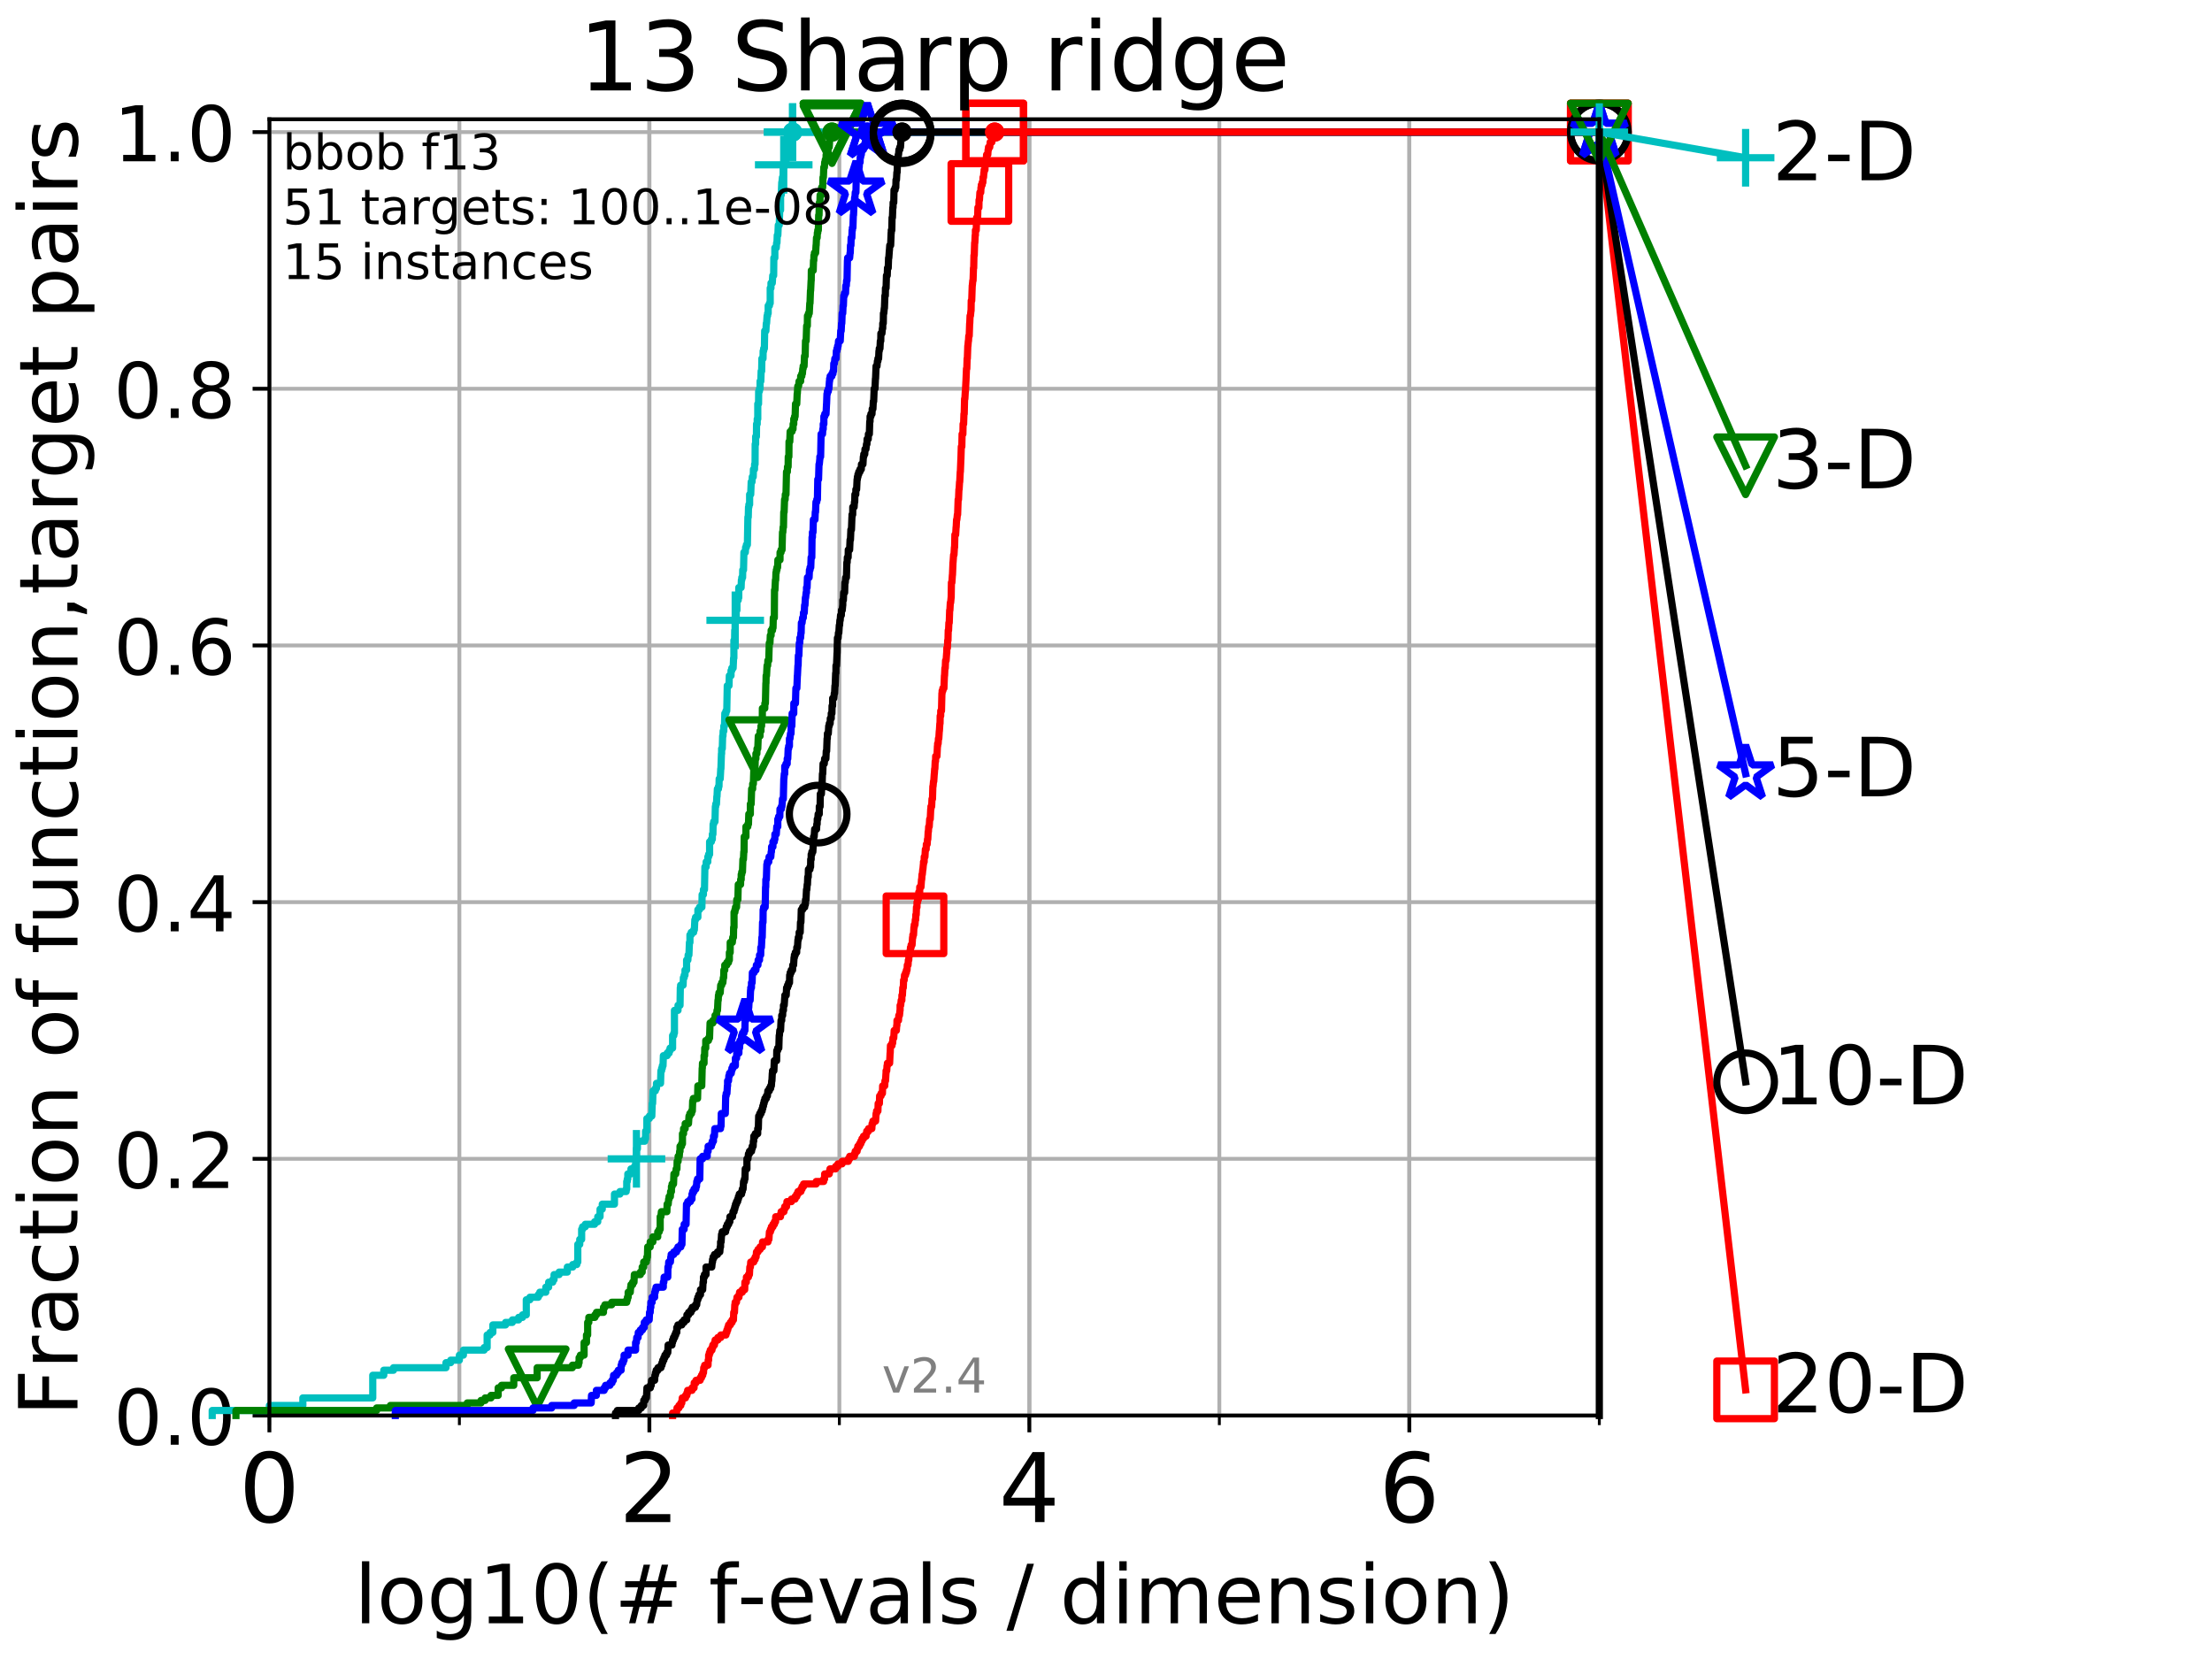 <?xml version="1.0" encoding="utf-8" standalone="no"?>
<!DOCTYPE svg PUBLIC "-//W3C//DTD SVG 1.1//EN"
  "http://www.w3.org/Graphics/SVG/1.1/DTD/svg11.dtd">
<!-- Created with matplotlib (http://matplotlib.org/) -->
<svg height="345.6pt" version="1.1" viewBox="0 0 460.8 345.6" width="460.8pt" xmlns="http://www.w3.org/2000/svg" xmlns:xlink="http://www.w3.org/1999/xlink">
 <defs>
  <style type="text/css">
*{stroke-linecap:butt;stroke-linejoin:round;}
  </style>
 </defs>
 <g id="figure_1">
  <g id="patch_1">
   <path d="M 0 345.6 
L 460.8 345.6 
L 460.8 0 
L 0 0 
z
" style="fill:#ffffff;"/>
  </g>
  <g id="axes_1">
   <g id="patch_2">
    <path d="M 56.12 294.88 
L 333.168 294.88 
L 333.168 24.84 
L 56.12 24.84 
z
" style="fill:#ffffff;"/>
   </g>
   <g id="matplotlib.axis_1">
    <g id="xtick_1">
     <g id="line2d_1">
      <path clip-path="url(#pb7ed5e953e)" d="M 56.12 294.88 
L 56.12 24.84 
" style="fill:none;stroke:#b0b0b0;stroke-linecap:square;stroke-width:0.8;"/>
     </g>
     <g id="line2d_2">
      <defs>
       <path d="M 0 0 
L 0 3.5 
" id="m81d3bf4b1a" style="stroke:#000000;stroke-width:0.8;"/>
      </defs>
      <g>
       <use style="stroke:#000000;stroke-width:0.8;" x="56.12" xlink:href="#m81d3bf4b1a" y="294.88"/>
      </g>
     </g>
     <g id="text_1">
      <!-- 0 -->
      <defs>
       <path d="M 31.781 66.406 
Q 24.172 66.406 20.328 58.906 
Q 16.5 51.422 16.5 36.375 
Q 16.5 21.391 20.328 13.891 
Q 24.172 6.391 31.781 6.391 
Q 39.453 6.391 43.281 13.891 
Q 47.125 21.391 47.125 36.375 
Q 47.125 51.422 43.281 58.906 
Q 39.453 66.406 31.781 66.406 
z
M 31.781 74.219 
Q 44.047 74.219 50.516 64.516 
Q 56.984 54.828 56.984 36.375 
Q 56.984 17.969 50.516 8.266 
Q 44.047 -1.422 31.781 -1.422 
Q 19.531 -1.422 13.062 8.266 
Q 6.594 17.969 6.594 36.375 
Q 6.594 54.828 13.062 64.516 
Q 19.531 74.219 31.781 74.219 
z
" id="DejaVuSans-30"/>
      </defs>
      <g transform="translate(49.758 317.077)scale(0.2 -0.2)">
       <use xlink:href="#DejaVuSans-30"/>
      </g>
     </g>
    </g>
    <g id="xtick_2">
     <g id="line2d_3">
      <path clip-path="url(#pb7ed5e953e)" d="M 135.277 294.88 
L 135.277 24.84 
" style="fill:none;stroke:#b0b0b0;stroke-linecap:square;stroke-width:0.8;"/>
     </g>
     <g id="line2d_4">
      <g>
       <use style="stroke:#000000;stroke-width:0.8;" x="135.277" xlink:href="#m81d3bf4b1a" y="294.88"/>
      </g>
     </g>
     <g id="text_2">
      <!-- 2 -->
      <defs>
       <path d="M 19.188 8.297 
L 53.609 8.297 
L 53.609 0 
L 7.328 0 
L 7.328 8.297 
Q 12.938 14.109 22.625 23.891 
Q 32.328 33.688 34.812 36.531 
Q 39.547 41.844 41.422 45.531 
Q 43.312 49.219 43.312 52.781 
Q 43.312 58.594 39.234 62.25 
Q 35.156 65.922 28.609 65.922 
Q 23.969 65.922 18.812 64.312 
Q 13.672 62.703 7.812 59.422 
L 7.812 69.391 
Q 13.766 71.781 18.938 73 
Q 24.125 74.219 28.422 74.219 
Q 39.75 74.219 46.484 68.547 
Q 53.219 62.891 53.219 53.422 
Q 53.219 48.922 51.531 44.891 
Q 49.859 40.875 45.406 35.406 
Q 44.188 33.984 37.641 27.219 
Q 31.109 20.453 19.188 8.297 
z
" id="DejaVuSans-32"/>
      </defs>
      <g transform="translate(128.914 317.077)scale(0.2 -0.2)">
       <use xlink:href="#DejaVuSans-32"/>
      </g>
     </g>
    </g>
    <g id="xtick_3">
     <g id="line2d_5">
      <path clip-path="url(#pb7ed5e953e)" d="M 214.433 294.88 
L 214.433 24.84 
" style="fill:none;stroke:#b0b0b0;stroke-linecap:square;stroke-width:0.8;"/>
     </g>
     <g id="line2d_6">
      <g>
       <use style="stroke:#000000;stroke-width:0.8;" x="214.433" xlink:href="#m81d3bf4b1a" y="294.88"/>
      </g>
     </g>
     <g id="text_3">
      <!-- 4 -->
      <defs>
       <path d="M 37.797 64.312 
L 12.891 25.391 
L 37.797 25.391 
z
M 35.203 72.906 
L 47.609 72.906 
L 47.609 25.391 
L 58.016 25.391 
L 58.016 17.188 
L 47.609 17.188 
L 47.609 0 
L 37.797 0 
L 37.797 17.188 
L 4.891 17.188 
L 4.891 26.703 
z
" id="DejaVuSans-34"/>
      </defs>
      <g transform="translate(208.071 317.077)scale(0.2 -0.2)">
       <use xlink:href="#DejaVuSans-34"/>
      </g>
     </g>
    </g>
    <g id="xtick_4">
     <g id="line2d_7">
      <path clip-path="url(#pb7ed5e953e)" d="M 293.59 294.88 
L 293.59 24.84 
" style="fill:none;stroke:#b0b0b0;stroke-linecap:square;stroke-width:0.8;"/>
     </g>
     <g id="line2d_8">
      <g>
       <use style="stroke:#000000;stroke-width:0.8;" x="293.59" xlink:href="#m81d3bf4b1a" y="294.88"/>
      </g>
     </g>
     <g id="text_4">
      <!-- 6 -->
      <defs>
       <path d="M 33.016 40.375 
Q 26.375 40.375 22.484 35.828 
Q 18.609 31.297 18.609 23.391 
Q 18.609 15.531 22.484 10.953 
Q 26.375 6.391 33.016 6.391 
Q 39.656 6.391 43.531 10.953 
Q 47.406 15.531 47.406 23.391 
Q 47.406 31.297 43.531 35.828 
Q 39.656 40.375 33.016 40.375 
z
M 52.594 71.297 
L 52.594 62.312 
Q 48.875 64.062 45.094 64.984 
Q 41.312 65.922 37.594 65.922 
Q 27.828 65.922 22.672 59.328 
Q 17.531 52.734 16.797 39.406 
Q 19.672 43.656 24.016 45.922 
Q 28.375 48.188 33.594 48.188 
Q 44.578 48.188 50.953 41.516 
Q 57.328 34.859 57.328 23.391 
Q 57.328 12.156 50.688 5.359 
Q 44.047 -1.422 33.016 -1.422 
Q 20.359 -1.422 13.672 8.266 
Q 6.984 17.969 6.984 36.375 
Q 6.984 53.656 15.188 63.938 
Q 23.391 74.219 37.203 74.219 
Q 40.922 74.219 44.703 73.484 
Q 48.484 72.75 52.594 71.297 
z
" id="DejaVuSans-36"/>
      </defs>
      <g transform="translate(287.227 317.077)scale(0.2 -0.2)">
       <use xlink:href="#DejaVuSans-36"/>
      </g>
     </g>
    </g>
    <g id="xtick_5">
     <g id="line2d_9">
      <path clip-path="url(#pb7ed5e953e)" d="M 56.12 294.88 
L 56.12 24.84 
" style="fill:none;stroke:#b0b0b0;stroke-linecap:square;stroke-width:0.8;"/>
     </g>
     <g id="line2d_10">
      <defs>
       <path d="M 0 0 
L 0 2 
" id="md99ee27702" style="stroke:#000000;stroke-width:0.6;"/>
      </defs>
      <g>
       <use style="stroke:#000000;stroke-width:0.6;" x="56.12" xlink:href="#md99ee27702" y="294.88"/>
      </g>
     </g>
    </g>
    <g id="xtick_6">
     <g id="line2d_11">
      <path clip-path="url(#pb7ed5e953e)" d="M 95.698 294.88 
L 95.698 24.84 
" style="fill:none;stroke:#b0b0b0;stroke-linecap:square;stroke-width:0.8;"/>
     </g>
     <g id="line2d_12">
      <g>
       <use style="stroke:#000000;stroke-width:0.6;" x="95.698" xlink:href="#md99ee27702" y="294.88"/>
      </g>
     </g>
    </g>
    <g id="xtick_7">
     <g id="line2d_13">
      <path clip-path="url(#pb7ed5e953e)" d="M 135.277 294.88 
L 135.277 24.84 
" style="fill:none;stroke:#b0b0b0;stroke-linecap:square;stroke-width:0.8;"/>
     </g>
     <g id="line2d_14">
      <g>
       <use style="stroke:#000000;stroke-width:0.6;" x="135.277" xlink:href="#md99ee27702" y="294.88"/>
      </g>
     </g>
    </g>
    <g id="xtick_8">
     <g id="line2d_15">
      <path clip-path="url(#pb7ed5e953e)" d="M 174.855 294.88 
L 174.855 24.84 
" style="fill:none;stroke:#b0b0b0;stroke-linecap:square;stroke-width:0.8;"/>
     </g>
     <g id="line2d_16">
      <g>
       <use style="stroke:#000000;stroke-width:0.6;" x="174.855" xlink:href="#md99ee27702" y="294.88"/>
      </g>
     </g>
    </g>
    <g id="xtick_9">
     <g id="line2d_17">
      <path clip-path="url(#pb7ed5e953e)" d="M 214.433 294.88 
L 214.433 24.84 
" style="fill:none;stroke:#b0b0b0;stroke-linecap:square;stroke-width:0.8;"/>
     </g>
     <g id="line2d_18">
      <g>
       <use style="stroke:#000000;stroke-width:0.6;" x="214.433" xlink:href="#md99ee27702" y="294.88"/>
      </g>
     </g>
    </g>
    <g id="xtick_10">
     <g id="line2d_19">
      <path clip-path="url(#pb7ed5e953e)" d="M 254.011 294.88 
L 254.011 24.84 
" style="fill:none;stroke:#b0b0b0;stroke-linecap:square;stroke-width:0.8;"/>
     </g>
     <g id="line2d_20">
      <g>
       <use style="stroke:#000000;stroke-width:0.6;" x="254.011" xlink:href="#md99ee27702" y="294.88"/>
      </g>
     </g>
    </g>
    <g id="xtick_11">
     <g id="line2d_21">
      <path clip-path="url(#pb7ed5e953e)" d="M 293.59 294.88 
L 293.59 24.84 
" style="fill:none;stroke:#b0b0b0;stroke-linecap:square;stroke-width:0.8;"/>
     </g>
     <g id="line2d_22">
      <g>
       <use style="stroke:#000000;stroke-width:0.6;" x="293.59" xlink:href="#md99ee27702" y="294.88"/>
      </g>
     </g>
    </g>
    <g id="xtick_12">
     <g id="line2d_23">
      <path clip-path="url(#pb7ed5e953e)" d="M 333.168 294.88 
L 333.168 24.84 
" style="fill:none;stroke:#b0b0b0;stroke-linecap:square;stroke-width:0.8;"/>
     </g>
     <g id="line2d_24">
      <g>
       <use style="stroke:#000000;stroke-width:0.6;" x="333.168" xlink:href="#md99ee27702" y="294.88"/>
      </g>
     </g>
    </g>
    <g id="text_5">
     <!-- log10(# f-evals / dimension) -->
     <defs>
      <path d="M 9.422 75.984 
L 18.406 75.984 
L 18.406 0 
L 9.422 0 
z
" id="DejaVuSans-6c"/>
      <path d="M 30.609 48.391 
Q 23.391 48.391 19.188 42.75 
Q 14.984 37.109 14.984 27.297 
Q 14.984 17.484 19.156 11.844 
Q 23.344 6.203 30.609 6.203 
Q 37.797 6.203 41.984 11.859 
Q 46.188 17.531 46.188 27.297 
Q 46.188 37.016 41.984 42.703 
Q 37.797 48.391 30.609 48.391 
z
M 30.609 56 
Q 42.328 56 49.016 48.375 
Q 55.719 40.766 55.719 27.297 
Q 55.719 13.875 49.016 6.219 
Q 42.328 -1.422 30.609 -1.422 
Q 18.844 -1.422 12.172 6.219 
Q 5.516 13.875 5.516 27.297 
Q 5.516 40.766 12.172 48.375 
Q 18.844 56 30.609 56 
z
" id="DejaVuSans-6f"/>
      <path d="M 45.406 27.984 
Q 45.406 37.75 41.375 43.109 
Q 37.359 48.484 30.078 48.484 
Q 22.859 48.484 18.828 43.109 
Q 14.797 37.75 14.797 27.984 
Q 14.797 18.266 18.828 12.891 
Q 22.859 7.516 30.078 7.516 
Q 37.359 7.516 41.375 12.891 
Q 45.406 18.266 45.406 27.984 
z
M 54.391 6.781 
Q 54.391 -7.172 48.188 -13.984 
Q 42 -20.797 29.203 -20.797 
Q 24.469 -20.797 20.266 -20.094 
Q 16.062 -19.391 12.109 -17.922 
L 12.109 -9.188 
Q 16.062 -11.328 19.922 -12.344 
Q 23.781 -13.375 27.781 -13.375 
Q 36.625 -13.375 41.016 -8.766 
Q 45.406 -4.156 45.406 5.172 
L 45.406 9.625 
Q 42.625 4.781 38.281 2.391 
Q 33.938 0 27.875 0 
Q 17.828 0 11.672 7.656 
Q 5.516 15.328 5.516 27.984 
Q 5.516 40.672 11.672 48.328 
Q 17.828 56 27.875 56 
Q 33.938 56 38.281 53.609 
Q 42.625 51.219 45.406 46.391 
L 45.406 54.688 
L 54.391 54.688 
z
" id="DejaVuSans-67"/>
      <path d="M 12.406 8.297 
L 28.516 8.297 
L 28.516 63.922 
L 10.984 60.406 
L 10.984 69.391 
L 28.422 72.906 
L 38.281 72.906 
L 38.281 8.297 
L 54.391 8.297 
L 54.391 0 
L 12.406 0 
z
" id="DejaVuSans-31"/>
      <path d="M 31 75.875 
Q 24.469 64.656 21.281 53.656 
Q 18.109 42.672 18.109 31.391 
Q 18.109 20.125 21.312 9.062 
Q 24.516 -2 31 -13.188 
L 23.188 -13.188 
Q 15.875 -1.703 12.234 9.375 
Q 8.594 20.453 8.594 31.391 
Q 8.594 42.281 12.203 53.312 
Q 15.828 64.359 23.188 75.875 
z
" id="DejaVuSans-28"/>
      <path d="M 51.125 44 
L 36.922 44 
L 32.812 27.688 
L 47.125 27.688 
z
M 43.797 71.781 
L 38.719 51.516 
L 52.984 51.516 
L 58.109 71.781 
L 65.922 71.781 
L 60.891 51.516 
L 76.125 51.516 
L 76.125 44 
L 58.984 44 
L 54.984 27.688 
L 70.516 27.688 
L 70.516 20.219 
L 53.078 20.219 
L 48 0 
L 40.188 0 
L 45.219 20.219 
L 30.906 20.219 
L 25.875 0 
L 18.016 0 
L 23.094 20.219 
L 7.719 20.219 
L 7.719 27.688 
L 24.906 27.688 
L 29 44 
L 13.281 44 
L 13.281 51.516 
L 30.906 51.516 
L 35.891 71.781 
z
" id="DejaVuSans-23"/>
      <path id="DejaVuSans-20"/>
      <path d="M 37.109 75.984 
L 37.109 68.5 
L 28.516 68.5 
Q 23.688 68.5 21.797 66.547 
Q 19.922 64.594 19.922 59.516 
L 19.922 54.688 
L 34.719 54.688 
L 34.719 47.703 
L 19.922 47.703 
L 19.922 0 
L 10.891 0 
L 10.891 47.703 
L 2.297 47.703 
L 2.297 54.688 
L 10.891 54.688 
L 10.891 58.5 
Q 10.891 67.625 15.141 71.797 
Q 19.391 75.984 28.609 75.984 
z
" id="DejaVuSans-66"/>
      <path d="M 4.891 31.391 
L 31.203 31.391 
L 31.203 23.391 
L 4.891 23.391 
z
" id="DejaVuSans-2d"/>
      <path d="M 56.203 29.594 
L 56.203 25.203 
L 14.891 25.203 
Q 15.484 15.922 20.484 11.062 
Q 25.484 6.203 34.422 6.203 
Q 39.594 6.203 44.453 7.469 
Q 49.312 8.734 54.109 11.281 
L 54.109 2.781 
Q 49.266 0.734 44.188 -0.344 
Q 39.109 -1.422 33.891 -1.422 
Q 20.797 -1.422 13.156 6.188 
Q 5.516 13.812 5.516 26.812 
Q 5.516 40.234 12.766 48.109 
Q 20.016 56 32.328 56 
Q 43.359 56 49.781 48.891 
Q 56.203 41.797 56.203 29.594 
z
M 47.219 32.234 
Q 47.125 39.594 43.094 43.984 
Q 39.062 48.391 32.422 48.391 
Q 24.906 48.391 20.391 44.141 
Q 15.875 39.891 15.188 32.172 
z
" id="DejaVuSans-65"/>
      <path d="M 2.984 54.688 
L 12.5 54.688 
L 29.594 8.797 
L 46.688 54.688 
L 56.203 54.688 
L 35.688 0 
L 23.484 0 
z
" id="DejaVuSans-76"/>
      <path d="M 34.281 27.484 
Q 23.391 27.484 19.188 25 
Q 14.984 22.516 14.984 16.5 
Q 14.984 11.719 18.141 8.906 
Q 21.297 6.109 26.703 6.109 
Q 34.188 6.109 38.703 11.406 
Q 43.219 16.703 43.219 25.484 
L 43.219 27.484 
z
M 52.203 31.203 
L 52.203 0 
L 43.219 0 
L 43.219 8.297 
Q 40.141 3.328 35.547 0.953 
Q 30.953 -1.422 24.312 -1.422 
Q 15.922 -1.422 10.953 3.297 
Q 6 8.016 6 15.922 
Q 6 25.141 12.172 29.828 
Q 18.359 34.516 30.609 34.516 
L 43.219 34.516 
L 43.219 35.406 
Q 43.219 41.609 39.141 45 
Q 35.062 48.391 27.688 48.391 
Q 23 48.391 18.547 47.266 
Q 14.109 46.141 10.016 43.891 
L 10.016 52.203 
Q 14.938 54.109 19.578 55.047 
Q 24.219 56 28.609 56 
Q 40.484 56 46.344 49.844 
Q 52.203 43.703 52.203 31.203 
z
" id="DejaVuSans-61"/>
      <path d="M 44.281 53.078 
L 44.281 44.578 
Q 40.484 46.531 36.375 47.5 
Q 32.281 48.484 27.875 48.484 
Q 21.188 48.484 17.844 46.438 
Q 14.5 44.391 14.5 40.281 
Q 14.5 37.156 16.891 35.375 
Q 19.281 33.594 26.516 31.984 
L 29.594 31.297 
Q 39.156 29.25 43.188 25.516 
Q 47.219 21.781 47.219 15.094 
Q 47.219 7.469 41.188 3.016 
Q 35.156 -1.422 24.609 -1.422 
Q 20.219 -1.422 15.453 -0.562 
Q 10.688 0.297 5.422 2 
L 5.422 11.281 
Q 10.406 8.688 15.234 7.391 
Q 20.062 6.109 24.812 6.109 
Q 31.156 6.109 34.562 8.281 
Q 37.984 10.453 37.984 14.406 
Q 37.984 18.062 35.516 20.016 
Q 33.062 21.969 24.703 23.781 
L 21.578 24.516 
Q 13.234 26.266 9.516 29.906 
Q 5.812 33.547 5.812 39.891 
Q 5.812 47.609 11.281 51.797 
Q 16.75 56 26.812 56 
Q 31.781 56 36.172 55.266 
Q 40.578 54.547 44.281 53.078 
z
" id="DejaVuSans-73"/>
      <path d="M 25.391 72.906 
L 33.688 72.906 
L 8.297 -9.281 
L 0 -9.281 
z
" id="DejaVuSans-2f"/>
      <path d="M 45.406 46.391 
L 45.406 75.984 
L 54.391 75.984 
L 54.391 0 
L 45.406 0 
L 45.406 8.203 
Q 42.578 3.328 38.25 0.953 
Q 33.938 -1.422 27.875 -1.422 
Q 17.969 -1.422 11.734 6.484 
Q 5.516 14.406 5.516 27.297 
Q 5.516 40.188 11.734 48.094 
Q 17.969 56 27.875 56 
Q 33.938 56 38.25 53.625 
Q 42.578 51.266 45.406 46.391 
z
M 14.797 27.297 
Q 14.797 17.391 18.875 11.75 
Q 22.953 6.109 30.078 6.109 
Q 37.203 6.109 41.297 11.75 
Q 45.406 17.391 45.406 27.297 
Q 45.406 37.203 41.297 42.844 
Q 37.203 48.484 30.078 48.484 
Q 22.953 48.484 18.875 42.844 
Q 14.797 37.203 14.797 27.297 
z
" id="DejaVuSans-64"/>
      <path d="M 9.422 54.688 
L 18.406 54.688 
L 18.406 0 
L 9.422 0 
z
M 9.422 75.984 
L 18.406 75.984 
L 18.406 64.594 
L 9.422 64.594 
z
" id="DejaVuSans-69"/>
      <path d="M 52 44.188 
Q 55.375 50.25 60.062 53.125 
Q 64.75 56 71.094 56 
Q 79.641 56 84.281 50.016 
Q 88.922 44.047 88.922 33.016 
L 88.922 0 
L 79.891 0 
L 79.891 32.719 
Q 79.891 40.578 77.094 44.375 
Q 74.312 48.188 68.609 48.188 
Q 61.625 48.188 57.562 43.547 
Q 53.516 38.922 53.516 30.906 
L 53.516 0 
L 44.484 0 
L 44.484 32.719 
Q 44.484 40.625 41.703 44.406 
Q 38.922 48.188 33.109 48.188 
Q 26.219 48.188 22.156 43.531 
Q 18.109 38.875 18.109 30.906 
L 18.109 0 
L 9.078 0 
L 9.078 54.688 
L 18.109 54.688 
L 18.109 46.188 
Q 21.188 51.219 25.484 53.609 
Q 29.781 56 35.688 56 
Q 41.656 56 45.828 52.969 
Q 50 49.953 52 44.188 
z
" id="DejaVuSans-6d"/>
      <path d="M 54.891 33.016 
L 54.891 0 
L 45.906 0 
L 45.906 32.719 
Q 45.906 40.484 42.875 44.328 
Q 39.844 48.188 33.797 48.188 
Q 26.516 48.188 22.312 43.547 
Q 18.109 38.922 18.109 30.906 
L 18.109 0 
L 9.078 0 
L 9.078 54.688 
L 18.109 54.688 
L 18.109 46.188 
Q 21.344 51.125 25.703 53.562 
Q 30.078 56 35.797 56 
Q 45.219 56 50.047 50.172 
Q 54.891 44.344 54.891 33.016 
z
" id="DejaVuSans-6e"/>
      <path d="M 8.016 75.875 
L 15.828 75.875 
Q 23.141 64.359 26.781 53.312 
Q 30.422 42.281 30.422 31.391 
Q 30.422 20.453 26.781 9.375 
Q 23.141 -1.703 15.828 -13.188 
L 8.016 -13.188 
Q 14.5 -2 17.703 9.062 
Q 20.906 20.125 20.906 31.391 
Q 20.906 42.672 17.703 53.656 
Q 14.5 64.656 8.016 75.875 
z
" id="DejaVuSans-29"/>
     </defs>
     <g transform="translate(73.803 338.154)scale(0.17 -0.17)">
      <use xlink:href="#DejaVuSans-6c"/>
      <use x="27.783" xlink:href="#DejaVuSans-6f"/>
      <use x="88.965" xlink:href="#DejaVuSans-67"/>
      <use x="152.441" xlink:href="#DejaVuSans-31"/>
      <use x="216.064" xlink:href="#DejaVuSans-30"/>
      <use x="279.688" xlink:href="#DejaVuSans-28"/>
      <use x="318.701" xlink:href="#DejaVuSans-23"/>
      <use x="402.49" xlink:href="#DejaVuSans-20"/>
      <use x="434.277" xlink:href="#DejaVuSans-66"/>
      <use x="469.404" xlink:href="#DejaVuSans-2d"/>
      <use x="505.488" xlink:href="#DejaVuSans-65"/>
      <use x="567.012" xlink:href="#DejaVuSans-76"/>
      <use x="626.191" xlink:href="#DejaVuSans-61"/>
      <use x="687.471" xlink:href="#DejaVuSans-6c"/>
      <use x="715.254" xlink:href="#DejaVuSans-73"/>
      <use x="767.354" xlink:href="#DejaVuSans-20"/>
      <use x="799.141" xlink:href="#DejaVuSans-2f"/>
      <use x="832.832" xlink:href="#DejaVuSans-20"/>
      <use x="864.619" xlink:href="#DejaVuSans-64"/>
      <use x="928.096" xlink:href="#DejaVuSans-69"/>
      <use x="955.879" xlink:href="#DejaVuSans-6d"/>
      <use x="1053.291" xlink:href="#DejaVuSans-65"/>
      <use x="1114.814" xlink:href="#DejaVuSans-6e"/>
      <use x="1178.193" xlink:href="#DejaVuSans-73"/>
      <use x="1230.293" xlink:href="#DejaVuSans-69"/>
      <use x="1258.076" xlink:href="#DejaVuSans-6f"/>
      <use x="1319.258" xlink:href="#DejaVuSans-6e"/>
      <use x="1382.637" xlink:href="#DejaVuSans-29"/>
     </g>
    </g>
   </g>
   <g id="matplotlib.axis_2">
    <g id="ytick_1">
     <g id="line2d_25">
      <path clip-path="url(#pb7ed5e953e)" d="M 56.12 294.88 
L 333.168 294.88 
" style="fill:none;stroke:#b0b0b0;stroke-linecap:square;stroke-width:0.8;"/>
     </g>
     <g id="line2d_26">
      <defs>
       <path d="M 0 0 
L -3.5 0 
" id="mdd6faf608e" style="stroke:#000000;stroke-width:0.8;"/>
      </defs>
      <g>
       <use style="stroke:#000000;stroke-width:0.8;" x="56.12" xlink:href="#mdd6faf608e" y="294.88"/>
      </g>
     </g>
     <g id="text_6">
      <!-- 0.0 -->
      <defs>
       <path d="M 10.688 12.406 
L 21 12.406 
L 21 0 
L 10.688 0 
z
" id="DejaVuSans-2e"/>
      </defs>
      <g transform="translate(23.675 300.959)scale(0.16 -0.16)">
       <use xlink:href="#DejaVuSans-30"/>
       <use x="63.623" xlink:href="#DejaVuSans-2e"/>
       <use x="95.41" xlink:href="#DejaVuSans-30"/>
      </g>
     </g>
    </g>
    <g id="ytick_2">
     <g id="line2d_27">
      <path clip-path="url(#pb7ed5e953e)" d="M 56.12 241.407 
L 333.168 241.407 
" style="fill:none;stroke:#b0b0b0;stroke-linecap:square;stroke-width:0.8;"/>
     </g>
     <g id="line2d_28">
      <g>
       <use style="stroke:#000000;stroke-width:0.8;" x="56.12" xlink:href="#mdd6faf608e" y="241.407"/>
      </g>
     </g>
     <g id="text_7">
      <!-- 0.2 -->
      <g transform="translate(23.675 247.485)scale(0.16 -0.16)">
       <use xlink:href="#DejaVuSans-30"/>
       <use x="63.623" xlink:href="#DejaVuSans-2e"/>
       <use x="95.41" xlink:href="#DejaVuSans-32"/>
      </g>
     </g>
    </g>
    <g id="ytick_3">
     <g id="line2d_29">
      <path clip-path="url(#pb7ed5e953e)" d="M 56.12 187.933 
L 333.168 187.933 
" style="fill:none;stroke:#b0b0b0;stroke-linecap:square;stroke-width:0.8;"/>
     </g>
     <g id="line2d_30">
      <g>
       <use style="stroke:#000000;stroke-width:0.8;" x="56.12" xlink:href="#mdd6faf608e" y="187.933"/>
      </g>
     </g>
     <g id="text_8">
      <!-- 0.4 -->
      <g transform="translate(23.675 194.012)scale(0.16 -0.16)">
       <use xlink:href="#DejaVuSans-30"/>
       <use x="63.623" xlink:href="#DejaVuSans-2e"/>
       <use x="95.41" xlink:href="#DejaVuSans-34"/>
      </g>
     </g>
    </g>
    <g id="ytick_4">
     <g id="line2d_31">
      <path clip-path="url(#pb7ed5e953e)" d="M 56.12 134.46 
L 333.168 134.46 
" style="fill:none;stroke:#b0b0b0;stroke-linecap:square;stroke-width:0.8;"/>
     </g>
     <g id="line2d_32">
      <g>
       <use style="stroke:#000000;stroke-width:0.8;" x="56.12" xlink:href="#mdd6faf608e" y="134.46"/>
      </g>
     </g>
     <g id="text_9">
      <!-- 0.6 -->
      <g transform="translate(23.675 140.539)scale(0.16 -0.16)">
       <use xlink:href="#DejaVuSans-30"/>
       <use x="63.623" xlink:href="#DejaVuSans-2e"/>
       <use x="95.41" xlink:href="#DejaVuSans-36"/>
      </g>
     </g>
    </g>
    <g id="ytick_5">
     <g id="line2d_33">
      <path clip-path="url(#pb7ed5e953e)" d="M 56.12 80.987 
L 333.168 80.987 
" style="fill:none;stroke:#b0b0b0;stroke-linecap:square;stroke-width:0.8;"/>
     </g>
     <g id="line2d_34">
      <g>
       <use style="stroke:#000000;stroke-width:0.8;" x="56.12" xlink:href="#mdd6faf608e" y="80.987"/>
      </g>
     </g>
     <g id="text_10">
      <!-- 0.8 -->
      <defs>
       <path d="M 31.781 34.625 
Q 24.75 34.625 20.719 30.859 
Q 16.703 27.094 16.703 20.516 
Q 16.703 13.922 20.719 10.156 
Q 24.75 6.391 31.781 6.391 
Q 38.812 6.391 42.859 10.172 
Q 46.922 13.969 46.922 20.516 
Q 46.922 27.094 42.891 30.859 
Q 38.875 34.625 31.781 34.625 
z
M 21.922 38.812 
Q 15.578 40.375 12.031 44.719 
Q 8.5 49.078 8.5 55.328 
Q 8.5 64.062 14.719 69.141 
Q 20.953 74.219 31.781 74.219 
Q 42.672 74.219 48.875 69.141 
Q 55.078 64.062 55.078 55.328 
Q 55.078 49.078 51.531 44.719 
Q 48 40.375 41.703 38.812 
Q 48.828 37.156 52.797 32.312 
Q 56.781 27.484 56.781 20.516 
Q 56.781 9.906 50.312 4.234 
Q 43.844 -1.422 31.781 -1.422 
Q 19.734 -1.422 13.25 4.234 
Q 6.781 9.906 6.781 20.516 
Q 6.781 27.484 10.781 32.312 
Q 14.797 37.156 21.922 38.812 
z
M 18.312 54.391 
Q 18.312 48.734 21.844 45.562 
Q 25.391 42.391 31.781 42.391 
Q 38.141 42.391 41.719 45.562 
Q 45.312 48.734 45.312 54.391 
Q 45.312 60.062 41.719 63.234 
Q 38.141 66.406 31.781 66.406 
Q 25.391 66.406 21.844 63.234 
Q 18.312 60.062 18.312 54.391 
z
" id="DejaVuSans-38"/>
      </defs>
      <g transform="translate(23.675 87.066)scale(0.16 -0.16)">
       <use xlink:href="#DejaVuSans-30"/>
       <use x="63.623" xlink:href="#DejaVuSans-2e"/>
       <use x="95.41" xlink:href="#DejaVuSans-38"/>
      </g>
     </g>
    </g>
    <g id="ytick_6">
     <g id="line2d_35">
      <path clip-path="url(#pb7ed5e953e)" d="M 56.12 27.514 
L 333.168 27.514 
" style="fill:none;stroke:#b0b0b0;stroke-linecap:square;stroke-width:0.8;"/>
     </g>
     <g id="line2d_36">
      <g>
       <use style="stroke:#000000;stroke-width:0.8;" x="56.12" xlink:href="#mdd6faf608e" y="27.514"/>
      </g>
     </g>
     <g id="text_11">
      <!-- 1.0 -->
      <g transform="translate(23.675 33.592)scale(0.16 -0.16)">
       <use xlink:href="#DejaVuSans-31"/>
       <use x="63.623" xlink:href="#DejaVuSans-2e"/>
       <use x="95.41" xlink:href="#DejaVuSans-30"/>
      </g>
     </g>
    </g>
    <g id="text_12">
     <!-- Fraction of function,target pairs -->
     <defs>
      <path d="M 9.812 72.906 
L 51.703 72.906 
L 51.703 64.594 
L 19.672 64.594 
L 19.672 43.109 
L 48.578 43.109 
L 48.578 34.812 
L 19.672 34.812 
L 19.672 0 
L 9.812 0 
z
" id="DejaVuSans-46"/>
      <path d="M 41.109 46.297 
Q 39.594 47.172 37.812 47.578 
Q 36.031 48 33.891 48 
Q 26.266 48 22.188 43.047 
Q 18.109 38.094 18.109 28.812 
L 18.109 0 
L 9.078 0 
L 9.078 54.688 
L 18.109 54.688 
L 18.109 46.188 
Q 20.953 51.172 25.484 53.578 
Q 30.031 56 36.531 56 
Q 37.453 56 38.578 55.875 
Q 39.703 55.766 41.062 55.516 
z
" id="DejaVuSans-72"/>
      <path d="M 48.781 52.594 
L 48.781 44.188 
Q 44.969 46.297 41.141 47.344 
Q 37.312 48.391 33.406 48.391 
Q 24.656 48.391 19.812 42.844 
Q 14.984 37.312 14.984 27.297 
Q 14.984 17.281 19.812 11.734 
Q 24.656 6.203 33.406 6.203 
Q 37.312 6.203 41.141 7.25 
Q 44.969 8.297 48.781 10.406 
L 48.781 2.094 
Q 45.016 0.344 40.984 -0.531 
Q 36.969 -1.422 32.422 -1.422 
Q 20.062 -1.422 12.781 6.344 
Q 5.516 14.109 5.516 27.297 
Q 5.516 40.672 12.859 48.328 
Q 20.219 56 33.016 56 
Q 37.156 56 41.109 55.141 
Q 45.062 54.297 48.781 52.594 
z
" id="DejaVuSans-63"/>
      <path d="M 18.312 70.219 
L 18.312 54.688 
L 36.812 54.688 
L 36.812 47.703 
L 18.312 47.703 
L 18.312 18.016 
Q 18.312 11.328 20.141 9.422 
Q 21.969 7.516 27.594 7.516 
L 36.812 7.516 
L 36.812 0 
L 27.594 0 
Q 17.188 0 13.234 3.875 
Q 9.281 7.766 9.281 18.016 
L 9.281 47.703 
L 2.688 47.703 
L 2.688 54.688 
L 9.281 54.688 
L 9.281 70.219 
z
" id="DejaVuSans-74"/>
      <path d="M 8.5 21.578 
L 8.5 54.688 
L 17.484 54.688 
L 17.484 21.922 
Q 17.484 14.156 20.5 10.266 
Q 23.531 6.391 29.594 6.391 
Q 36.859 6.391 41.078 11.031 
Q 45.312 15.672 45.312 23.688 
L 45.312 54.688 
L 54.297 54.688 
L 54.297 0 
L 45.312 0 
L 45.312 8.406 
Q 42.047 3.422 37.719 1 
Q 33.406 -1.422 27.688 -1.422 
Q 18.266 -1.422 13.375 4.438 
Q 8.5 10.297 8.5 21.578 
z
M 31.109 56 
z
" id="DejaVuSans-75"/>
      <path d="M 11.719 12.406 
L 22.016 12.406 
L 22.016 4 
L 14.016 -11.625 
L 7.719 -11.625 
L 11.719 4 
z
" id="DejaVuSans-2c"/>
      <path d="M 18.109 8.203 
L 18.109 -20.797 
L 9.078 -20.797 
L 9.078 54.688 
L 18.109 54.688 
L 18.109 46.391 
Q 20.953 51.266 25.266 53.625 
Q 29.594 56 35.594 56 
Q 45.562 56 51.781 48.094 
Q 58.016 40.188 58.016 27.297 
Q 58.016 14.406 51.781 6.484 
Q 45.562 -1.422 35.594 -1.422 
Q 29.594 -1.422 25.266 0.953 
Q 20.953 3.328 18.109 8.203 
z
M 48.688 27.297 
Q 48.688 37.203 44.609 42.844 
Q 40.531 48.484 33.406 48.484 
Q 26.266 48.484 22.188 42.844 
Q 18.109 37.203 18.109 27.297 
Q 18.109 17.391 22.188 11.75 
Q 26.266 6.109 33.406 6.109 
Q 40.531 6.109 44.609 11.75 
Q 48.688 17.391 48.688 27.297 
z
" id="DejaVuSans-70"/>
     </defs>
     <g transform="translate(16.14 294.999)rotate(-90)scale(0.17 -0.17)">
      <use xlink:href="#DejaVuSans-46"/>
      <use x="57.41" xlink:href="#DejaVuSans-72"/>
      <use x="98.523" xlink:href="#DejaVuSans-61"/>
      <use x="159.803" xlink:href="#DejaVuSans-63"/>
      <use x="214.783" xlink:href="#DejaVuSans-74"/>
      <use x="253.992" xlink:href="#DejaVuSans-69"/>
      <use x="281.775" xlink:href="#DejaVuSans-6f"/>
      <use x="342.957" xlink:href="#DejaVuSans-6e"/>
      <use x="406.336" xlink:href="#DejaVuSans-20"/>
      <use x="438.123" xlink:href="#DejaVuSans-6f"/>
      <use x="499.305" xlink:href="#DejaVuSans-66"/>
      <use x="534.51" xlink:href="#DejaVuSans-20"/>
      <use x="566.297" xlink:href="#DejaVuSans-66"/>
      <use x="601.502" xlink:href="#DejaVuSans-75"/>
      <use x="664.881" xlink:href="#DejaVuSans-6e"/>
      <use x="728.26" xlink:href="#DejaVuSans-63"/>
      <use x="783.24" xlink:href="#DejaVuSans-74"/>
      <use x="822.449" xlink:href="#DejaVuSans-69"/>
      <use x="850.232" xlink:href="#DejaVuSans-6f"/>
      <use x="911.414" xlink:href="#DejaVuSans-6e"/>
      <use x="974.793" xlink:href="#DejaVuSans-2c"/>
      <use x="1006.58" xlink:href="#DejaVuSans-74"/>
      <use x="1045.789" xlink:href="#DejaVuSans-61"/>
      <use x="1107.068" xlink:href="#DejaVuSans-72"/>
      <use x="1148.166" xlink:href="#DejaVuSans-67"/>
      <use x="1211.643" xlink:href="#DejaVuSans-65"/>
      <use x="1273.166" xlink:href="#DejaVuSans-74"/>
      <use x="1312.375" xlink:href="#DejaVuSans-20"/>
      <use x="1344.162" xlink:href="#DejaVuSans-70"/>
      <use x="1407.639" xlink:href="#DejaVuSans-61"/>
      <use x="1468.918" xlink:href="#DejaVuSans-69"/>
      <use x="1496.701" xlink:href="#DejaVuSans-72"/>
      <use x="1537.814" xlink:href="#DejaVuSans-73"/>
     </g>
    </g>
   </g>
   <g id="line2d_37">
    <defs>
     <path d="M 0 1.5 
C 0.398 1.5 0.779 1.342 1.061 1.061 
C 1.342 0.779 1.5 0.398 1.5 0 
C 1.5 -0.398 1.342 -0.779 1.061 -1.061 
C 0.779 -1.342 0.398 -1.5 0 -1.5 
C -0.398 -1.5 -0.779 -1.342 -1.061 -1.061 
C -1.342 -0.779 -1.5 -0.398 -1.5 0 
C -1.5 0.398 -1.342 0.779 -1.061 1.061 
C -0.779 1.342 -0.398 1.5 0 1.5 
z
" id="m0708415a11" style="stroke:#00bfbf;"/>
    </defs>
    <g>
     <use style="fill:#00bfbf;stroke:#00bfbf;" x="165.117" xlink:href="#m0708415a11" y="27.514"/>
     <use style="fill:#00bfbf;stroke:#00bfbf;" x="165.117" xlink:href="#m0708415a11" y="27.514"/>
    </g>
   </g>
   <g id="line2d_38">
    <path d="M 44.206 294.88 
L 44.206 293.832 
L 56.12 293.832 
L 56.12 292.783 
L 63.089 292.783 
L 63.089 291.21 
L 77.653 291.21 
L 77.653 286.492 
L 79.949 286.492 
L 79.949 285.444 
L 81.973 285.444 
L 81.973 284.919 
L 92.905 284.919 
L 92.905 283.871 
L 93.887 283.871 
L 93.887 283.347 
L 95.698 283.347 
L 95.698 282.298 
L 96.537 282.298 
L 96.537 281.25 
L 100.857 281.25 
L 100.857 280.725 
L 101.482 280.725 
L 101.482 278.104 
L 102.085 278.104 
L 102.085 277.58 
L 102.668 277.58 
L 102.668 276.007 
L 105.317 276.007 
L 105.317 275.483 
L 106.731 275.483 
L 106.731 274.959 
L 108.037 274.959 
L 108.037 274.434 
L 108.856 274.434 
L 108.856 273.91 
L 109.637 273.91 
L 109.637 270.765 
L 110.385 270.765 
L 110.385 270.24 
L 112.122 270.24 
L 112.122 269.716 
L 112.45 269.716 
L 112.45 269.192 
L 113.7 269.192 
L 113.7 268.143 
L 114.293 268.143 
L 114.293 267.095 
L 115.146 267.095 
L 115.146 266.571 
L 115.421 266.571 
L 115.421 265.522 
L 116.479 265.522 
L 116.479 264.998 
L 118.187 264.998 
L 118.187 263.949 
L 119.311 263.949 
L 119.311 263.425 
L 120.16 263.425 
L 120.16 262.901 
L 120.365 262.901 
L 120.365 259.231 
L 120.77 259.231 
L 120.77 258.183 
L 121.165 258.183 
L 121.165 256.086 
L 121.359 256.086 
L 121.359 255.561 
L 121.929 255.561 
L 121.929 255.037 
L 123.87 255.037 
L 123.87 254.513 
L 124.525 254.513 
L 124.525 253.464 
L 125.001 253.464 
L 125.001 251.892 
L 125.463 251.892 
L 125.463 250.843 
L 128.004 250.843 
L 128.004 248.746 
L 129.146 248.746 
L 129.146 248.222 
L 130.446 248.222 
L 130.446 247.698 
L 130.559 247.698 
L 130.559 246.125 
L 130.672 246.125 
L 130.672 245.601 
L 130.784 245.601 
L 130.784 244.552 
L 131.441 244.552 
L 131.441 243.504 
L 132.177 243.504 
L 132.177 242.979 
L 132.382 242.979 
L 132.483 241.407 
L 132.584 241.407 
L 132.584 239.31 
L 132.784 239.31 
L 132.784 237.737 
L 134.304 237.737 
L 134.304 237.213 
L 134.485 237.213 
L 134.485 235.64 
L 134.753 235.64 
L 134.753 233.019 
L 135.277 233.019 
L 135.277 232.495 
L 135.785 232.495 
L 135.868 229.873 
L 135.951 229.873 
L 136.033 227.252 
L 136.52 227.252 
L 136.52 226.728 
L 136.758 226.728 
L 136.758 225.679 
L 137.604 225.679 
L 137.679 223.058 
L 137.828 223.058 
L 137.828 222.534 
L 137.975 222.534 
L 137.975 222.01 
L 138.122 222.01 
L 138.194 219.913 
L 138.974 219.913 
L 138.974 219.388 
L 139.385 219.388 
L 139.385 218.864 
L 139.587 218.864 
L 139.587 218.34 
L 140.114 218.34 
L 140.114 215.719 
L 140.371 215.719 
L 140.371 215.194 
L 140.499 215.194 
L 140.499 210.476 
L 141.243 210.476 
L 141.243 209.428 
L 141.663 209.428 
L 141.722 205.758 
L 141.781 205.758 
L 141.781 205.234 
L 142.303 205.234 
L 142.36 203.661 
L 142.53 203.661 
L 142.53 203.137 
L 142.698 203.137 
L 142.698 202.088 
L 143.03 202.088 
L 143.03 199.991 
L 143.301 199.991 
L 143.355 198.943 
L 143.516 198.943 
L 143.622 196.321 
L 143.727 196.321 
L 143.727 194.749 
L 143.988 194.749 
L 143.988 194.224 
L 144.498 194.224 
L 144.498 193.7 
L 144.648 193.7 
L 144.748 191.603 
L 144.896 191.603 
L 144.896 191.079 
L 145.38 191.079 
L 145.38 189.506 
L 145.711 189.506 
L 145.711 188.982 
L 146.218 188.982 
L 146.264 186.361 
L 146.534 186.361 
L 146.534 185.312 
L 146.756 185.312 
L 146.844 180.594 
L 147.105 180.594 
L 147.105 179.546 
L 147.447 179.546 
L 147.447 178.497 
L 147.615 178.497 
L 147.615 177.973 
L 147.824 177.973 
L 147.824 175.352 
L 148.192 175.352 
L 148.192 174.827 
L 148.394 174.827 
L 148.394 173.779 
L 148.514 173.779 
L 148.553 171.682 
L 148.672 171.682 
L 148.672 171.158 
L 148.946 171.158 
L 149.023 168.012 
L 149.1 168.012 
L 149.1 167.488 
L 149.254 167.488 
L 149.33 165.915 
L 149.367 165.915 
L 149.443 164.342 
L 149.668 164.342 
L 149.668 163.818 
L 149.779 163.818 
L 149.816 162.245 
L 150.036 162.245 
L 150.145 160.148 
L 150.181 160.148 
L 150.289 157.003 
L 150.325 157.003 
L 150.325 155.954 
L 150.467 155.954 
L 150.538 153.333 
L 150.609 153.333 
L 150.644 152.285 
L 150.784 152.285 
L 150.784 151.236 
L 150.923 151.236 
L 150.992 148.615 
L 151.231 148.615 
L 151.231 148.091 
L 151.4 148.091 
L 151.501 142.848 
L 151.865 142.848 
L 151.93 140.751 
L 152.285 140.751 
L 152.285 139.703 
L 152.444 139.703 
L 152.444 139.178 
L 152.727 139.178 
L 152.82 137.081 
L 152.882 137.081 
L 152.882 133.412 
L 153.036 133.412 
L 153.066 131.315 
L 153.158 131.315 
L 153.158 129.218 
L 153.369 129.218 
L 153.369 127.121 
L 153.518 127.121 
L 153.518 125.024 
L 153.784 125.024 
L 153.784 124.499 
L 153.9 124.499 
L 153.9 122.403 
L 154.388 122.403 
L 154.444 120.83 
L 154.529 120.83 
L 154.529 120.306 
L 154.696 120.306 
L 154.724 118.733 
L 154.889 118.733 
L 154.972 115.063 
L 155.27 115.063 
L 155.323 114.015 
L 155.483 114.015 
L 155.483 113.49 
L 155.694 113.49 
L 155.798 107.724 
L 155.876 107.724 
L 155.928 105.627 
L 156.006 105.627 
L 156.006 105.102 
L 156.159 105.102 
L 156.159 103.005 
L 156.387 103.005 
L 156.488 100.384 
L 156.662 100.384 
L 156.711 99.336 
L 156.908 99.336 
L 156.957 97.763 
L 157.174 97.763 
L 157.198 96.714 
L 157.294 96.714 
L 157.318 92.52 
L 157.413 92.52 
L 157.413 90.948 
L 157.578 90.948 
L 157.602 88.326 
L 157.742 88.326 
L 157.742 87.278 
L 157.858 87.278 
L 157.858 84.132 
L 158.019 84.132 
L 158.042 81.511 
L 158.201 81.511 
L 158.201 80.987 
L 158.336 80.987 
L 158.336 79.414 
L 158.493 79.414 
L 158.559 77.317 
L 158.67 77.317 
L 158.714 74.696 
L 158.954 74.696 
L 158.976 73.123 
L 159.084 73.123 
L 159.084 72.599 
L 159.234 72.599 
L 159.297 68.929 
L 159.55 68.929 
L 159.634 67.356 
L 159.696 67.356 
L 159.8 65.784 
L 159.903 65.784 
L 159.903 65.259 
L 160.025 65.259 
L 160.025 63.687 
L 160.288 63.687 
L 160.288 63.163 
L 160.448 63.163 
L 160.448 60.017 
L 160.606 60.017 
L 160.606 58.969 
L 160.88 58.969 
L 160.976 57.396 
L 161.168 57.396 
L 161.206 53.726 
L 161.414 53.726 
L 161.414 51.629 
L 161.712 51.629 
L 161.785 50.581 
L 161.859 50.581 
L 161.914 49.008 
L 162.041 49.008 
L 162.131 46.911 
L 162.328 46.911 
L 162.435 43.765 
L 162.611 43.765 
L 162.611 40.62 
L 162.75 40.62 
L 162.854 37.999 
L 162.889 37.999 
L 162.992 36.95 
L 163.129 36.95 
L 163.163 34.853 
L 163.264 34.853 
L 163.264 34.329 
L 163.714 34.329 
L 163.763 31.708 
L 163.958 31.708 
L 163.958 31.183 
L 164.087 31.183 
L 164.087 30.659 
L 164.216 30.659 
L 164.216 29.611 
L 164.327 29.611 
L 164.375 28.038 
L 165.117 28.038 
L 165.117 27.514 
L 333.168 27.514 
L 333.168 27.514 
" style="fill:none;stroke:#00bfbf;stroke-linecap:square;stroke-width:1.5;"/>
   </g>
   <g id="line2d_39">
    <defs>
     <path d="M -6 0 
L 6 0 
M 0 6 
L 0 -6 
" id="me4c2ba29af" style="stroke:#00bfbf;stroke-width:1.5;"/>
    </defs>
    <g>
     <use style="fill-opacity:0;stroke:#00bfbf;stroke-width:1.5;" x="132.584" xlink:href="#me4c2ba29af" y="241.407"/>
     <use style="fill-opacity:0;stroke:#00bfbf;stroke-width:1.5;" x="153.158" xlink:href="#me4c2ba29af" y="129.218"/>
     <use style="fill-opacity:0;stroke:#00bfbf;stroke-width:1.5;" x="163.264" xlink:href="#me4c2ba29af" y="34.329"/>
     <use style="fill-opacity:0;stroke:#00bfbf;stroke-width:1.5;" x="165.117" xlink:href="#me4c2ba29af" y="27.514"/>
     <use style="fill-opacity:0;stroke:#00bfbf;stroke-width:1.5;" x="165.117" xlink:href="#me4c2ba29af" y="27.514"/>
     <use style="fill-opacity:0;stroke:#00bfbf;stroke-width:1.5;" x="333.168" xlink:href="#me4c2ba29af" y="27.514"/>
    </g>
   </g>
   <g id="line2d_40">
    <path style="fill:none;stroke:#00bfbf;stroke-linecap:square;stroke-width:1.5;"/>
    <g/>
   </g>
   <g id="line2d_41">
    <defs>
     <path d="M 0 1.5 
C 0.398 1.5 0.779 1.342 1.061 1.061 
C 1.342 0.779 1.5 0.398 1.5 0 
C 1.5 -0.398 1.342 -0.779 1.061 -1.061 
C 0.779 -1.342 0.398 -1.5 0 -1.5 
C -0.398 -1.5 -0.779 -1.342 -1.061 -1.061 
C -1.342 -0.779 -1.5 -0.398 -1.5 0 
C -1.5 0.398 -1.342 0.779 -1.061 1.061 
C -0.779 1.342 -0.398 1.5 0 1.5 
z
" id="m859c46f1e3" style="stroke:#008000;"/>
    </defs>
    <g>
     <use style="fill:#008000;stroke:#008000;" x="173.322" xlink:href="#m859c46f1e3" y="27.514"/>
     <use style="fill:#008000;stroke:#008000;" x="173.322" xlink:href="#m859c46f1e3" y="27.514"/>
    </g>
   </g>
   <g id="line2d_42">
    <path d="M 49.151 294.88 
L 49.151 293.832 
L 78.453 293.832 
L 78.453 293.307 
L 81.324 293.307 
L 81.324 292.783 
L 97.337 292.783 
L 97.337 292.259 
L 100.208 292.259 
L 100.208 291.735 
L 101.068 291.735 
L 101.068 291.21 
L 102.281 291.21 
L 102.281 290.686 
L 103.777 290.686 
L 103.777 289.113 
L 104.479 289.113 
L 104.479 288.589 
L 107.03 288.589 
L 107.03 287.016 
L 111.9 287.016 
L 111.9 284.919 
L 119.238 284.919 
L 119.238 284.395 
L 120.501 284.395 
L 120.501 283.871 
L 120.636 283.871 
L 120.636 282.822 
L 120.903 282.822 
L 120.903 282.298 
L 121.678 282.298 
L 121.678 279.677 
L 122.176 279.677 
L 122.176 278.104 
L 122.42 278.104 
L 122.42 275.483 
L 122.661 275.483 
L 122.661 274.434 
L 123.926 274.434 
L 123.926 273.91 
L 124.255 273.91 
L 124.255 273.386 
L 125.715 273.386 
L 125.715 272.337 
L 126.012 272.337 
L 126.012 271.813 
L 127.426 271.813 
L 127.426 271.289 
L 130.559 271.289 
L 130.559 270.765 
L 130.709 270.765 
L 130.709 270.24 
L 130.858 270.24 
L 130.858 269.192 
L 131.297 269.192 
L 131.369 268.143 
L 131.441 268.143 
L 131.441 267.619 
L 131.795 267.619 
L 131.795 267.095 
L 132.074 267.095 
L 132.143 265.522 
L 133.402 265.522 
L 133.402 264.998 
L 133.781 264.998 
L 133.781 263.949 
L 134.091 263.949 
L 134.091 262.901 
L 134.634 262.901 
L 134.634 262.377 
L 134.753 262.377 
L 134.753 261.852 
L 134.871 261.852 
L 134.929 259.755 
L 135.448 259.755 
L 135.448 258.707 
L 136.006 258.707 
L 136.006 257.658 
L 137.019 257.658 
L 137.019 256.61 
L 137.327 256.61 
L 137.327 256.086 
L 137.529 256.086 
L 137.529 253.464 
L 137.679 253.464 
L 137.778 252.416 
L 138.928 252.416 
L 138.974 250.843 
L 139.204 250.843 
L 139.294 249.795 
L 139.385 249.795 
L 139.385 249.27 
L 139.654 249.27 
L 139.698 248.222 
L 139.874 248.222 
L 139.874 247.173 
L 140.005 247.173 
L 140.005 246.649 
L 140.307 246.649 
L 140.392 244.552 
L 140.771 244.552 
L 140.854 243.504 
L 141.019 243.504 
L 141.06 241.931 
L 141.263 241.931 
L 141.263 240.882 
L 141.504 240.882 
L 141.584 239.834 
L 141.663 239.834 
L 141.663 238.785 
L 141.976 238.785 
L 141.976 238.261 
L 142.169 238.261 
L 142.169 236.164 
L 142.398 236.164 
L 142.398 235.116 
L 142.735 235.116 
L 142.735 234.067 
L 143.427 234.067 
L 143.533 232.495 
L 143.71 232.495 
L 143.71 231.97 
L 144.057 231.97 
L 144.057 231.446 
L 144.228 231.446 
L 144.296 229.349 
L 144.431 229.349 
L 144.431 228.825 
L 145.316 228.825 
L 145.38 226.204 
L 146.188 226.204 
L 146.279 222.534 
L 146.309 222.534 
L 146.339 221.485 
L 146.667 221.485 
L 146.667 219.913 
L 146.785 219.913 
L 146.814 218.34 
L 147.018 218.34 
L 147.018 216.767 
L 147.587 216.767 
L 147.587 216.243 
L 147.81 216.243 
L 147.92 213.097 
L 148.514 213.097 
L 148.514 212.573 
L 148.933 212.573 
L 148.959 211.525 
L 149.266 211.525 
L 149.367 210.476 
L 149.468 210.476 
L 149.568 208.379 
L 149.618 208.379 
L 149.668 207.331 
L 149.767 207.331 
L 149.767 206.806 
L 150.036 206.806 
L 150.133 205.234 
L 150.349 205.234 
L 150.349 204.709 
L 150.585 204.709 
L 150.679 203.661 
L 150.749 203.661 
L 150.796 202.088 
L 150.98 202.088 
L 150.98 201.04 
L 151.412 201.04 
L 151.412 200.515 
L 151.766 200.515 
L 151.766 199.991 
L 151.941 199.991 
L 151.941 198.418 
L 152.114 198.418 
L 152.114 196.321 
L 152.56 196.321 
L 152.644 195.273 
L 152.789 195.273 
L 152.83 193.176 
L 152.913 193.176 
L 152.913 190.03 
L 153.097 190.03 
L 153.097 189.506 
L 153.218 189.506 
L 153.218 188.982 
L 153.439 188.982 
L 153.478 187.409 
L 153.715 187.409 
L 153.793 184.264 
L 154.274 184.264 
L 154.293 183.215 
L 154.407 183.215 
L 154.407 182.167 
L 154.519 182.167 
L 154.519 181.642 
L 154.668 181.642 
L 154.761 179.021 
L 154.871 179.021 
L 154.944 177.449 
L 154.999 177.449 
L 155.035 174.303 
L 155.394 174.303 
L 155.394 172.206 
L 155.781 172.206 
L 155.781 171.682 
L 155.92 171.682 
L 155.988 169.585 
L 156.312 169.585 
L 156.312 167.488 
L 156.479 167.488 
L 156.579 164.342 
L 156.793 164.342 
L 156.793 163.294 
L 156.94 163.294 
L 157.021 160.673 
L 157.102 160.673 
L 157.102 160.148 
L 157.278 160.148 
L 157.342 158.051 
L 157.468 158.051 
L 157.468 157.003 
L 157.672 157.003 
L 157.703 155.954 
L 157.858 155.954 
L 157.965 153.333 
L 158.329 153.333 
L 158.329 152.285 
L 158.522 152.285 
L 158.522 151.236 
L 158.655 151.236 
L 158.655 150.188 
L 158.802 150.188 
L 158.816 147.566 
L 159.319 147.566 
L 159.333 146.518 
L 159.445 146.518 
L 159.543 142.324 
L 159.571 142.324 
L 159.599 140.751 
L 159.683 140.751 
L 159.793 138.654 
L 159.916 138.654 
L 159.957 137.606 
L 160.147 137.606 
L 160.255 133.936 
L 160.401 133.936 
L 160.468 132.363 
L 160.639 132.363 
L 160.639 131.315 
L 160.925 131.315 
L 160.925 130.79 
L 161.04 130.79 
L 161.091 128.693 
L 161.307 128.693 
L 161.345 122.927 
L 161.432 122.927 
L 161.532 120.83 
L 161.594 120.83 
L 161.644 119.257 
L 161.73 119.257 
L 161.73 118.733 
L 161.853 118.733 
L 161.853 118.209 
L 161.986 118.209 
L 162.047 116.636 
L 162.488 116.636 
L 162.5 115.063 
L 162.71 115.063 
L 162.71 114.539 
L 162.918 114.539 
L 163.009 110.869 
L 163.078 110.869 
L 163.134 109.821 
L 163.213 109.821 
L 163.27 106.675 
L 163.348 106.675 
L 163.438 104.054 
L 163.56 104.054 
L 163.593 103.005 
L 163.736 103.005 
L 163.845 98.287 
L 164.018 98.287 
L 164.05 97.239 
L 164.178 97.239 
L 164.21 95.142 
L 164.338 95.142 
L 164.369 91.996 
L 164.527 91.996 
L 164.6 89.899 
L 164.991 89.899 
L 164.991 89.375 
L 165.203 89.375 
L 165.223 88.326 
L 165.353 88.326 
L 165.353 87.278 
L 165.521 87.278 
L 165.521 86.754 
L 165.639 86.754 
L 165.717 84.132 
L 165.979 84.132 
L 166.065 82.035 
L 166.094 82.035 
L 166.189 80.463 
L 166.359 80.463 
L 166.462 79.414 
L 166.794 79.414 
L 166.794 78.366 
L 167.031 78.366 
L 167.031 77.841 
L 167.157 77.841 
L 167.237 76.793 
L 167.309 76.793 
L 167.309 76.269 
L 167.503 76.269 
L 167.591 74.172 
L 167.73 74.172 
L 167.799 71.026 
L 167.937 71.026 
L 168.039 67.881 
L 168.184 67.881 
L 168.209 65.784 
L 168.419 65.784 
L 168.419 65.259 
L 168.584 65.259 
L 168.691 63.163 
L 168.74 63.163 
L 168.838 60.541 
L 168.871 60.541 
L 168.968 58.444 
L 168.992 58.444 
L 169.016 56.347 
L 169.406 56.347 
L 169.469 54.25 
L 169.532 54.25 
L 169.555 53.202 
L 169.656 53.202 
L 169.656 52.678 
L 169.91 52.678 
L 170.001 51.105 
L 170.024 51.105 
L 170.092 49.532 
L 170.228 49.532 
L 170.273 48.484 
L 170.355 48.484 
L 170.355 47.959 
L 170.474 47.959 
L 170.547 44.814 
L 170.621 44.814 
L 170.687 42.193 
L 170.803 42.193 
L 170.847 40.62 
L 171.141 40.62 
L 171.155 39.047 
L 171.381 39.047 
L 171.444 36.95 
L 171.527 36.95 
L 171.611 34.853 
L 171.742 34.853 
L 171.796 33.805 
L 171.919 33.805 
L 171.919 33.28 
L 172.068 33.28 
L 172.095 32.232 
L 172.448 32.232 
L 172.553 30.659 
L 172.748 30.659 
L 172.839 29.086 
L 172.929 29.086 
L 172.974 28.038 
L 173.322 28.038 
L 173.322 27.514 
L 333.168 27.514 
L 333.168 27.514 
" style="fill:none;stroke:#008000;stroke-linecap:square;stroke-width:1.5;"/>
   </g>
   <g id="line2d_43">
    <defs>
     <path d="M -0 6 
L 6 -6 
L -6 -6 
z
" id="m39e3d0f827" style="stroke:#008000;stroke-linejoin:miter;stroke-width:1.5;"/>
    </defs>
    <g>
     <use style="fill-opacity:0;stroke:#008000;stroke-linejoin:miter;stroke-width:1.5;" x="111.9" xlink:href="#m39e3d0f827" y="287.016"/>
     <use style="fill-opacity:0;stroke:#008000;stroke-linejoin:miter;stroke-width:1.5;" x="157.858" xlink:href="#m39e3d0f827" y="155.954"/>
     <use style="fill-opacity:0;stroke:#008000;stroke-linejoin:miter;stroke-width:1.5;" x="173.322" xlink:href="#m39e3d0f827" y="28.038"/>
     <use style="fill-opacity:0;stroke:#008000;stroke-linejoin:miter;stroke-width:1.5;" x="173.322" xlink:href="#m39e3d0f827" y="27.514"/>
     <use style="fill-opacity:0;stroke:#008000;stroke-linejoin:miter;stroke-width:1.5;" x="173.322" xlink:href="#m39e3d0f827" y="27.514"/>
     <use style="fill-opacity:0;stroke:#008000;stroke-linejoin:miter;stroke-width:1.5;" x="333.168" xlink:href="#m39e3d0f827" y="27.514"/>
    </g>
   </g>
   <g id="line2d_44">
    <path style="fill:none;stroke:#008000;stroke-linecap:square;stroke-width:1.5;"/>
    <g/>
   </g>
   <g id="line2d_45">
    <defs>
     <path d="M 0 1.5 
C 0.398 1.5 0.779 1.342 1.061 1.061 
C 1.342 0.779 1.5 0.398 1.5 0 
C 1.5 -0.398 1.342 -0.779 1.061 -1.061 
C 0.779 -1.342 0.398 -1.5 0 -1.5 
C -0.398 -1.5 -0.779 -1.342 -1.061 -1.061 
C -1.342 -0.779 -1.5 -0.398 -1.5 0 
C -1.5 0.398 -1.342 0.779 -1.061 1.061 
C -0.779 1.342 -0.398 1.5 0 1.5 
z
" id="mb360088887" style="stroke:#0000ff;"/>
    </defs>
    <g>
     <use style="fill:#0000ff;stroke:#0000ff;" x="180.675" xlink:href="#mb360088887" y="27.514"/>
     <use style="fill:#0000ff;stroke:#0000ff;" x="180.675" xlink:href="#mb360088887" y="27.514"/>
    </g>
   </g>
   <g id="line2d_46">
    <path d="M 82.351 294.88 
L 82.351 293.832 
L 111.031 293.832 
L 111.031 293.307 
L 114.922 293.307 
L 114.922 292.783 
L 119.613 292.783 
L 119.613 292.259 
L 123.155 292.259 
L 123.224 290.686 
L 124.234 290.686 
L 124.234 289.638 
L 125.854 289.638 
L 125.854 289.113 
L 126.149 289.113 
L 126.149 288.589 
L 127.06 288.589 
L 127.06 288.065 
L 127.498 288.065 
L 127.498 287.541 
L 127.766 287.541 
L 127.819 286.492 
L 128.444 286.492 
L 128.444 285.968 
L 128.799 285.968 
L 128.799 285.444 
L 129.39 285.444 
L 129.39 284.395 
L 129.534 284.395 
L 129.534 283.871 
L 129.82 283.871 
L 129.82 283.347 
L 130.008 283.347 
L 130.008 282.298 
L 130.829 282.298 
L 130.829 281.25 
L 132.402 281.25 
L 132.402 279.677 
L 132.564 279.677 
L 132.644 278.628 
L 132.922 278.628 
L 132.962 277.58 
L 133.389 277.58 
L 133.389 277.056 
L 133.843 277.056 
L 133.843 276.531 
L 134.213 276.531 
L 134.213 275.483 
L 134.611 275.483 
L 134.611 274.959 
L 135.242 274.959 
L 135.311 273.386 
L 135.448 273.386 
L 135.482 272.337 
L 135.583 272.337 
L 135.583 271.289 
L 135.851 271.289 
L 135.851 270.24 
L 136.375 270.24 
L 136.375 269.192 
L 136.504 269.192 
L 136.504 268.668 
L 136.663 268.668 
L 136.663 268.143 
L 138.18 268.143 
L 138.18 267.095 
L 138.295 267.095 
L 138.353 266.046 
L 139.112 266.046 
L 139.14 263.949 
L 139.249 263.949 
L 139.304 262.901 
L 139.654 262.901 
L 139.733 261.852 
L 139.813 261.852 
L 139.813 261.328 
L 140.358 261.328 
L 140.358 260.804 
L 140.937 260.804 
L 140.937 260.28 
L 141.231 260.28 
L 141.231 259.755 
L 141.828 259.755 
L 141.828 259.231 
L 142.062 259.231 
L 142.131 256.086 
L 142.519 256.086 
L 142.519 255.037 
L 142.92 255.037 
L 143.008 250.843 
L 143.269 250.843 
L 143.269 250.319 
L 143.822 250.319 
L 143.822 249.795 
L 144.153 249.795 
L 144.153 248.746 
L 144.296 248.746 
L 144.296 248.222 
L 144.578 248.222 
L 144.578 247.698 
L 144.954 247.698 
L 144.954 247.173 
L 145.091 247.173 
L 145.149 246.125 
L 145.303 246.125 
L 145.303 245.601 
L 145.776 245.601 
L 145.851 241.407 
L 146.363 241.407 
L 146.363 240.882 
L 147.328 240.882 
L 147.328 239.834 
L 147.514 239.834 
L 147.514 238.785 
L 148.209 238.785 
L 148.209 238.261 
L 148.37 238.261 
L 148.37 237.737 
L 148.625 237.737 
L 148.625 236.689 
L 148.829 236.689 
L 148.907 235.116 
L 150.094 235.116 
L 150.094 234.592 
L 150.21 234.592 
L 150.253 231.97 
L 151.095 231.97 
L 151.177 228.301 
L 151.272 228.301 
L 151.272 227.776 
L 151.434 227.776 
L 151.528 226.204 
L 151.568 226.204 
L 151.568 225.155 
L 151.766 225.155 
L 151.832 224.107 
L 151.963 224.107 
L 151.963 223.582 
L 152.336 223.582 
L 152.336 223.058 
L 152.463 223.058 
L 152.463 222.534 
L 152.677 222.534 
L 152.677 222.01 
L 153.194 222.01 
L 153.194 220.437 
L 153.447 220.437 
L 153.47 219.388 
L 153.929 219.388 
L 153.929 218.34 
L 154.057 218.34 
L 154.16 216.767 
L 154.388 216.767 
L 154.489 215.719 
L 154.668 215.719 
L 154.668 215.194 
L 154.988 215.194 
L 154.988 214.67 
L 155.183 214.67 
L 155.216 212.573 
L 155.366 212.573 
L 155.387 211.525 
L 155.641 211.525 
L 155.641 210.476 
L 155.84 210.476 
L 155.84 209.952 
L 155.975 209.952 
L 156.067 208.379 
L 156.271 208.379 
L 156.352 206.282 
L 156.392 206.282 
L 156.392 205.758 
L 156.543 205.758 
L 156.543 204.709 
L 156.682 204.709 
L 156.731 202.612 
L 157.092 202.612 
L 157.092 202.088 
L 157.475 202.088 
L 157.569 201.04 
L 157.895 201.04 
L 157.941 199.991 
L 158.223 199.991 
L 158.223 198.943 
L 158.466 198.943 
L 158.493 197.37 
L 158.617 197.37 
L 158.714 195.273 
L 158.784 195.273 
L 158.854 192.127 
L 158.95 192.127 
L 158.976 189.506 
L 159.079 189.506 
L 159.079 188.982 
L 159.403 188.982 
L 159.479 184.788 
L 159.521 184.788 
L 159.538 183.215 
L 159.646 183.215 
L 159.746 180.07 
L 159.845 180.07 
L 159.845 179.546 
L 160.147 179.546 
L 160.212 178.497 
L 160.578 178.497 
L 160.649 177.449 
L 160.704 177.449 
L 160.736 176.4 
L 161.015 176.4 
L 161.015 175.352 
L 161.304 175.352 
L 161.304 174.827 
L 161.425 174.827 
L 161.425 173.779 
L 161.715 173.779 
L 161.818 172.206 
L 162.03 172.206 
L 162.03 170.633 
L 162.196 170.633 
L 162.196 170.109 
L 162.452 170.109 
L 162.481 168.536 
L 162.768 168.536 
L 162.768 168.012 
L 162.892 168.012 
L 163.002 166.439 
L 163.18 166.439 
L 163.281 162.245 
L 163.301 162.245 
L 163.382 161.197 
L 163.475 161.197 
L 163.475 159.624 
L 163.727 159.624 
L 163.727 159.1 
L 163.988 159.1 
L 163.988 158.051 
L 164.104 158.051 
L 164.193 155.954 
L 164.289 155.954 
L 164.289 155.43 
L 164.453 155.43 
L 164.453 153.857 
L 164.573 153.857 
L 164.672 152.809 
L 164.784 152.809 
L 164.821 151.236 
L 164.956 151.236 
L 165.017 148.615 
L 165.355 148.615 
L 165.367 146.518 
L 165.71 146.518 
L 165.797 143.372 
L 166 143.372 
L 166.103 140.751 
L 166.12 140.751 
L 166.223 138.654 
L 166.263 138.654 
L 166.313 136.557 
L 166.42 136.557 
L 166.51 133.936 
L 166.605 133.936 
L 166.633 132.887 
L 166.776 132.887 
L 166.842 131.839 
L 166.897 131.839 
L 166.94 129.742 
L 167.092 129.742 
L 167.2 128.693 
L 167.344 128.693 
L 167.376 127.645 
L 167.54 127.645 
L 167.613 126.072 
L 167.692 126.072 
L 167.775 124.499 
L 167.832 124.499 
L 167.93 123.451 
L 168.012 123.451 
L 168.012 122.403 
L 168.13 122.403 
L 168.206 120.306 
L 168.551 120.306 
L 168.621 118.733 
L 168.744 118.733 
L 168.744 118.209 
L 168.895 118.209 
L 168.973 116.112 
L 169.113 116.112 
L 169.165 111.918 
L 169.246 111.918 
L 169.246 110.869 
L 169.365 110.869 
L 169.441 108.248 
L 169.772 108.248 
L 169.832 106.675 
L 169.892 106.675 
L 169.979 104.578 
L 170.147 104.578 
L 170.147 104.054 
L 170.282 104.054 
L 170.358 99.86 
L 170.518 99.86 
L 170.615 96.714 
L 170.676 96.714 
L 170.777 95.666 
L 170.79 95.666 
L 170.79 95.142 
L 170.95 95.142 
L 171.049 90.423 
L 171.347 90.423 
L 171.406 89.375 
L 171.494 89.375 
L 171.494 88.326 
L 171.627 88.326 
L 171.627 86.754 
L 171.809 86.754 
L 171.809 86.229 
L 172.078 86.229 
L 172.182 84.132 
L 172.19 84.132 
L 172.27 82.035 
L 172.354 82.035 
L 172.354 81.511 
L 172.556 81.511 
L 172.556 80.987 
L 172.677 80.987 
L 172.782 79.414 
L 172.821 79.414 
L 172.821 78.89 
L 172.933 78.89 
L 172.933 78.366 
L 173.298 78.366 
L 173.298 77.841 
L 173.526 77.841 
L 173.526 77.317 
L 173.644 77.317 
L 173.689 75.744 
L 173.817 75.744 
L 173.915 74.696 
L 174.171 74.696 
L 174.225 73.123 
L 174.353 73.123 
L 174.353 72.599 
L 174.49 72.599 
L 174.49 72.075 
L 174.602 72.075 
L 174.679 71.026 
L 175.039 71.026 
L 175.141 68.929 
L 175.236 68.929 
L 175.306 67.356 
L 175.363 67.356 
L 175.436 65.259 
L 175.559 65.259 
L 175.621 63.687 
L 175.693 63.687 
L 175.769 61.59 
L 175.915 61.59 
L 175.915 61.066 
L 176.143 61.066 
L 176.197 59.493 
L 176.311 59.493 
L 176.358 58.444 
L 176.449 58.444 
L 176.537 54.25 
L 176.571 54.25 
L 176.571 53.726 
L 176.998 53.726 
L 177.086 52.678 
L 177.125 52.678 
L 177.17 51.105 
L 177.266 51.105 
L 177.305 49.532 
L 177.456 49.532 
L 177.509 47.959 
L 177.568 47.959 
L 177.568 47.435 
L 177.679 47.435 
L 177.764 44.814 
L 177.804 44.814 
L 177.911 42.193 
L 177.977 42.193 
L 178.032 41.144 
L 178.106 41.144 
L 178.163 40.096 
L 178.307 40.096 
L 178.385 36.426 
L 178.657 36.426 
L 178.657 35.902 
L 178.857 35.902 
L 178.952 34.853 
L 178.99 34.853 
L 179.039 33.805 
L 179.178 33.805 
L 179.189 32.756 
L 179.296 32.756 
L 179.296 32.232 
L 179.423 32.232 
L 179.533 31.183 
L 179.87 31.183 
L 179.87 30.659 
L 180.188 30.659 
L 180.228 29.611 
L 180.321 29.611 
L 180.349 28.562 
L 180.53 28.562 
L 180.53 28.038 
L 180.675 28.038 
L 180.675 27.514 
L 333.168 27.514 
L 333.168 27.514 
" style="fill:none;stroke:#0000ff;stroke-linecap:square;stroke-width:1.5;"/>
   </g>
   <g id="line2d_47">
    <defs>
     <path d="M 0 -6 
L -1.347 -1.854 
L -5.706 -1.854 
L -2.18 0.708 
L -3.527 4.854 
L -0 2.292 
L 3.527 4.854 
L 2.18 0.708 
L 5.706 -1.854 
L 1.347 -1.854 
z
" id="m87dcabab38" style="stroke:#0000ff;stroke-linejoin:bevel;stroke-width:1.5;"/>
    </defs>
    <g>
     <use style="fill-opacity:0;stroke:#0000ff;stroke-linejoin:bevel;stroke-width:1.5;" x="155.183" xlink:href="#m87dcabab38" y="214.146"/>
     <use style="fill-opacity:0;stroke:#0000ff;stroke-linejoin:bevel;stroke-width:1.5;" x="178.329" xlink:href="#m87dcabab38" y="39.571"/>
     <use style="fill-opacity:0;stroke:#0000ff;stroke-linejoin:bevel;stroke-width:1.5;" x="180.675" xlink:href="#m87dcabab38" y="27.514"/>
     <use style="fill-opacity:0;stroke:#0000ff;stroke-linejoin:bevel;stroke-width:1.5;" x="180.675" xlink:href="#m87dcabab38" y="27.514"/>
     <use style="fill-opacity:0;stroke:#0000ff;stroke-linejoin:bevel;stroke-width:1.5;" x="333.168" xlink:href="#m87dcabab38" y="27.514"/>
    </g>
   </g>
   <g id="line2d_48">
    <path style="fill:none;stroke:#0000ff;stroke-linecap:square;stroke-width:1.5;"/>
    <g/>
   </g>
   <g id="line2d_49">
    <defs>
     <path d="M 0 1.5 
C 0.398 1.5 0.779 1.342 1.061 1.061 
C 1.342 0.779 1.5 0.398 1.5 0 
C 1.5 -0.398 1.342 -0.779 1.061 -1.061 
C 0.779 -1.342 0.398 -1.5 0 -1.5 
C -0.398 -1.5 -0.779 -1.342 -1.061 -1.061 
C -1.342 -0.779 -1.5 -0.398 -1.5 0 
C -1.5 0.398 -1.342 0.779 -1.061 1.061 
C -0.779 1.342 -0.398 1.5 0 1.5 
z
" id="m78ef962dd6" style="stroke:#000000;"/>
    </defs>
    <g>
     <use style="stroke:#000000;" x="187.918" xlink:href="#m78ef962dd6" y="27.514"/>
     <use style="stroke:#000000;" x="187.918" xlink:href="#m78ef962dd6" y="27.514"/>
    </g>
   </g>
   <g id="line2d_50">
    <path d="M 128.212 294.88 
L 128.212 294.356 
L 128.597 294.356 
L 128.597 293.832 
L 133.06 293.832 
L 133.06 293.307 
L 133.599 293.307 
L 133.599 292.783 
L 134.085 292.783 
L 134.103 291.735 
L 134.395 291.735 
L 134.395 291.21 
L 134.664 291.21 
L 134.771 289.113 
L 135.482 289.113 
L 135.482 288.589 
L 135.667 288.589 
L 135.735 287.541 
L 136.375 287.541 
L 136.423 286.492 
L 136.536 286.492 
L 136.536 285.968 
L 136.695 285.968 
L 136.695 285.444 
L 137.07 285.444 
L 137.07 284.919 
L 137.694 284.919 
L 137.694 284.395 
L 137.902 284.395 
L 137.902 283.871 
L 138.063 283.871 
L 138.063 283.347 
L 138.295 283.347 
L 138.295 282.822 
L 138.51 282.822 
L 138.51 282.298 
L 138.863 282.298 
L 138.863 281.774 
L 139.112 281.774 
L 139.181 280.201 
L 139.983 280.201 
L 139.983 279.677 
L 140.101 279.677 
L 140.101 279.153 
L 140.294 279.153 
L 140.294 278.628 
L 140.549 278.628 
L 140.549 278.104 
L 140.763 278.104 
L 140.763 277.58 
L 140.986 277.58 
L 140.986 276.531 
L 141.219 276.531 
L 141.219 276.007 
L 142.038 276.007 
L 142.038 275.483 
L 142.496 275.483 
L 142.496 274.959 
L 143.063 274.959 
L 143.096 273.91 
L 143.452 273.91 
L 143.452 273.386 
L 143.936 273.386 
L 143.936 272.862 
L 144.214 272.862 
L 144.214 272.337 
L 144.876 272.337 
L 144.876 271.813 
L 145.139 271.813 
L 145.226 270.765 
L 145.38 270.765 
L 145.38 270.24 
L 145.589 270.24 
L 145.589 269.716 
L 145.925 269.716 
L 145.925 268.668 
L 146.381 268.668 
L 146.462 267.095 
L 146.543 267.095 
L 146.543 266.046 
L 146.738 266.046 
L 146.738 265.522 
L 147.079 265.522 
L 147.079 263.949 
L 148.273 263.949 
L 148.378 262.901 
L 148.434 262.901 
L 148.434 262.377 
L 148.553 262.377 
L 148.553 261.852 
L 148.845 261.852 
L 148.845 261.328 
L 149.466 261.328 
L 149.466 260.804 
L 149.948 260.804 
L 150.029 259.755 
L 150.108 259.755 
L 150.108 258.707 
L 150.224 258.707 
L 150.31 257.134 
L 150.446 257.134 
L 150.446 256.61 
L 151.156 256.61 
L 151.156 256.086 
L 151.286 256.086 
L 151.286 255.561 
L 151.508 255.561 
L 151.508 255.037 
L 151.806 255.037 
L 151.806 254.513 
L 152.041 254.513 
L 152.06 253.464 
L 152.596 253.464 
L 152.696 252.416 
L 152.925 252.416 
L 152.925 251.892 
L 153.078 251.892 
L 153.078 251.367 
L 153.218 251.367 
L 153.218 250.843 
L 153.423 250.843 
L 153.423 250.319 
L 153.666 250.319 
L 153.666 249.795 
L 153.825 249.795 
L 153.825 249.27 
L 154.005 249.27 
L 154.005 248.746 
L 154.489 248.746 
L 154.489 248.222 
L 154.635 248.222 
L 154.635 247.698 
L 154.796 247.698 
L 154.895 246.125 
L 155.07 246.125 
L 155.07 245.601 
L 155.189 245.601 
L 155.243 243.504 
L 155.599 243.504 
L 155.599 241.407 
L 155.814 241.407 
L 155.918 240.358 
L 156.124 240.358 
L 156.124 239.834 
L 156.558 239.834 
L 156.558 239.31 
L 156.697 239.31 
L 156.697 238.785 
L 156.898 238.785 
L 156.932 237.737 
L 157.01 237.737 
L 157.029 236.689 
L 157.327 236.689 
L 157.327 236.164 
L 157.844 236.164 
L 157.844 235.116 
L 157.973 235.116 
L 158.046 232.495 
L 158.269 232.495 
L 158.269 231.97 
L 158.542 231.97 
L 158.542 231.446 
L 158.767 231.446 
L 158.767 230.922 
L 158.906 230.922 
L 158.906 230.398 
L 159.049 230.398 
L 159.049 229.873 
L 159.178 229.873 
L 159.178 229.349 
L 159.344 229.349 
L 159.344 228.825 
L 159.646 228.825 
L 159.646 228.301 
L 159.866 228.301 
L 159.952 227.252 
L 160.264 227.252 
L 160.264 226.728 
L 160.543 226.728 
L 160.543 226.204 
L 160.689 226.204 
L 160.767 225.155 
L 160.806 225.155 
L 160.883 223.582 
L 160.926 223.582 
L 160.926 223.058 
L 161.217 223.058 
L 161.297 220.961 
L 161.782 220.961 
L 161.815 218.864 
L 161.994 218.864 
L 161.994 218.34 
L 162.243 218.34 
L 162.321 215.719 
L 162.364 215.719 
L 162.442 214.67 
L 162.607 214.67 
L 162.705 212.573 
L 162.848 212.573 
L 162.848 211.525 
L 163.04 211.525 
L 163.067 210.476 
L 163.207 210.476 
L 163.207 209.428 
L 163.365 209.428 
L 163.469 207.855 
L 163.499 207.855 
L 163.499 207.331 
L 163.783 207.331 
L 163.861 205.758 
L 164.062 205.758 
L 164.062 205.234 
L 164.27 205.234 
L 164.27 204.709 
L 164.469 204.709 
L 164.501 203.137 
L 164.607 203.137 
L 164.607 202.612 
L 164.821 202.612 
L 164.821 202.088 
L 165.108 202.088 
L 165.144 201.04 
L 165.319 201.04 
L 165.412 199.467 
L 165.486 199.467 
L 165.486 198.943 
L 165.669 198.943 
L 165.669 198.418 
L 165.959 198.418 
L 165.985 197.37 
L 166.129 197.37 
L 166.223 195.797 
L 166.299 195.797 
L 166.299 195.273 
L 166.474 195.273 
L 166.474 194.224 
L 166.696 194.224 
L 166.754 192.127 
L 166.847 192.127 
L 166.919 189.506 
L 167.2 189.506 
L 167.2 188.982 
L 167.632 188.982 
L 167.632 188.458 
L 167.775 188.458 
L 167.809 187.409 
L 167.904 187.409 
L 168.01 185.312 
L 168.076 185.312 
L 168.15 184.264 
L 168.208 184.264 
L 168.269 182.691 
L 168.369 182.691 
L 168.407 181.118 
L 168.727 181.118 
L 168.727 180.594 
L 168.861 180.594 
L 168.883 179.021 
L 168.982 179.021 
L 168.982 177.973 
L 169.125 177.973 
L 169.125 177.449 
L 169.332 177.449 
L 169.438 175.352 
L 169.481 175.352 
L 169.481 174.303 
L 169.605 174.303 
L 169.712 172.73 
L 170.108 172.73 
L 170.153 171.682 
L 170.228 171.682 
L 170.248 170.633 
L 170.356 170.633 
L 170.438 169.585 
L 170.665 169.585 
L 170.674 168.012 
L 170.844 168.012 
L 170.886 165.391 
L 171.116 165.391 
L 171.15 164.342 
L 171.235 164.342 
L 171.328 161.197 
L 171.389 161.197 
L 171.461 159.1 
L 171.71 159.1 
L 171.784 158.051 
L 172.051 158.051 
L 172.122 156.479 
L 172.204 156.479 
L 172.298 153.857 
L 172.346 153.857 
L 172.37 152.809 
L 172.55 152.809 
L 172.636 151.236 
L 172.755 151.236 
L 172.755 150.712 
L 172.94 150.712 
L 172.963 149.663 
L 173.164 149.663 
L 173.164 148.615 
L 173.305 148.615 
L 173.332 147.042 
L 173.444 147.042 
L 173.457 145.469 
L 173.7 145.469 
L 173.799 144.421 
L 173.864 144.421 
L 173.935 142.848 
L 173.984 142.848 
L 174.083 140.227 
L 174.139 140.227 
L 174.151 138.654 
L 174.262 138.654 
L 174.372 136.033 
L 174.386 136.033 
L 174.451 132.887 
L 174.602 132.887 
L 174.658 131.839 
L 174.744 131.839 
L 174.839 130.266 
L 174.898 130.266 
L 174.965 129.218 
L 175.029 129.218 
L 175.102 128.169 
L 175.268 128.169 
L 175.288 127.121 
L 175.453 127.121 
L 175.552 126.072 
L 175.565 126.072 
L 175.565 125.024 
L 175.69 125.024 
L 175.754 123.451 
L 175.953 123.451 
L 176.007 121.354 
L 176.085 121.354 
L 176.163 120.306 
L 176.325 120.306 
L 176.415 117.16 
L 176.481 117.16 
L 176.517 116.112 
L 176.683 116.112 
L 176.712 114.539 
L 176.992 114.539 
L 177.084 112.442 
L 177.166 112.442 
L 177.253 110.345 
L 177.375 110.345 
L 177.473 107.724 
L 177.49 107.724 
L 177.49 107.199 
L 177.63 107.199 
L 177.647 105.627 
L 177.931 105.627 
L 177.999 104.578 
L 178.053 104.578 
L 178.09 103.005 
L 178.276 103.005 
L 178.293 101.957 
L 178.449 101.957 
L 178.548 99.86 
L 178.609 99.86 
L 178.609 99.336 
L 178.726 99.336 
L 178.726 98.811 
L 178.895 98.811 
L 178.895 98.287 
L 179.148 98.287 
L 179.148 97.763 
L 179.423 97.763 
L 179.453 96.714 
L 179.768 96.714 
L 179.855 95.142 
L 179.938 95.142 
L 179.938 94.617 
L 180.146 94.617 
L 180.194 93.569 
L 180.395 93.569 
L 180.505 92.52 
L 180.598 92.52 
L 180.631 91.472 
L 180.871 91.472 
L 180.906 90.423 
L 181.101 90.423 
L 181.185 87.802 
L 181.246 87.802 
L 181.255 86.754 
L 181.423 86.754 
L 181.423 86.229 
L 181.654 86.229 
L 181.7 85.181 
L 181.846 85.181 
L 181.926 83.608 
L 182.002 83.608 
L 182.103 80.987 
L 182.272 80.987 
L 182.369 78.89 
L 182.395 78.89 
L 182.503 76.269 
L 182.697 76.269 
L 182.781 75.22 
L 182.885 75.22 
L 182.885 74.696 
L 183.029 74.696 
L 183.102 73.123 
L 183.163 73.123 
L 183.163 72.599 
L 183.314 72.599 
L 183.388 71.026 
L 183.481 71.026 
L 183.501 69.453 
L 183.726 69.453 
L 183.815 68.405 
L 183.885 68.405 
L 183.893 67.356 
L 184.001 67.356 
L 184.036 65.259 
L 184.114 65.259 
L 184.207 64.211 
L 184.244 64.211 
L 184.337 61.59 
L 184.43 61.59 
L 184.455 60.017 
L 184.585 60.017 
L 184.665 57.396 
L 184.827 57.396 
L 184.882 55.823 
L 185.032 55.823 
L 185.106 53.726 
L 185.158 53.726 
L 185.269 52.153 
L 185.28 52.153 
L 185.353 51.105 
L 185.539 51.105 
L 185.641 48.484 
L 185.669 48.484 
L 185.669 47.959 
L 185.78 47.959 
L 185.831 45.338 
L 185.91 45.338 
L 185.987 43.241 
L 186.037 43.241 
L 186.056 42.193 
L 186.187 42.193 
L 186.238 39.571 
L 186.468 39.571 
L 186.468 39.047 
L 186.611 39.047 
L 186.653 37.474 
L 186.75 37.474 
L 186.835 35.902 
L 186.89 35.902 
L 186.96 33.805 
L 187.056 33.805 
L 187.123 32.232 
L 187.185 32.232 
L 187.268 31.183 
L 187.442 31.183 
L 187.442 30.659 
L 187.589 30.659 
L 187.69 29.086 
L 187.807 29.086 
L 187.918 27.514 
L 333.168 27.514 
L 333.168 27.514 
" style="fill:none;stroke:#000000;stroke-linecap:square;stroke-width:1.5;"/>
   </g>
   <g id="line2d_51">
    <defs>
     <path d="M 0 6 
C 1.591 6 3.117 5.368 4.243 4.243 
C 5.368 3.117 6 1.591 6 0 
C 6 -1.591 5.368 -3.117 4.243 -4.243 
C 3.117 -5.368 1.591 -6 0 -6 
C -1.591 -6 -3.117 -5.368 -4.243 -4.243 
C -5.368 -3.117 -6 -1.591 -6 0 
C -6 1.591 -5.368 3.117 -4.243 4.243 
C -3.117 5.368 -1.591 6 0 6 
z
" id="m8db02b48ef" style="stroke:#000000;stroke-width:1.5;"/>
    </defs>
    <g>
     <use style="fill-opacity:0;stroke:#000000;stroke-width:1.5;" x="170.438" xlink:href="#m8db02b48ef" y="169.585"/>
     <use style="fill-opacity:0;stroke:#000000;stroke-width:1.5;" x="187.918" xlink:href="#m8db02b48ef" y="28.038"/>
     <use style="fill-opacity:0;stroke:#000000;stroke-width:1.5;" x="187.918" xlink:href="#m8db02b48ef" y="27.514"/>
     <use style="fill-opacity:0;stroke:#000000;stroke-width:1.5;" x="187.918" xlink:href="#m8db02b48ef" y="27.514"/>
     <use style="fill-opacity:0;stroke:#000000;stroke-width:1.5;" x="333.168" xlink:href="#m8db02b48ef" y="27.514"/>
    </g>
   </g>
   <g id="line2d_52">
    <path style="fill:none;stroke:#000000;stroke-linecap:square;stroke-width:1.5;"/>
    <g/>
   </g>
   <g id="line2d_53">
    <defs>
     <path d="M 0 1.5 
C 0.398 1.5 0.779 1.342 1.061 1.061 
C 1.342 0.779 1.5 0.398 1.5 0 
C 1.5 -0.398 1.342 -0.779 1.061 -1.061 
C 0.779 -1.342 0.398 -1.5 0 -1.5 
C -0.398 -1.5 -0.779 -1.342 -1.061 -1.061 
C -1.342 -0.779 -1.5 -0.398 -1.5 0 
C -1.5 0.398 -1.342 0.779 -1.061 1.061 
C -0.779 1.342 -0.398 1.5 0 1.5 
z
" id="mbbd50a5102" style="stroke:#ff0000;"/>
    </defs>
    <g>
     <use style="fill:#ff0000;stroke:#ff0000;" x="207.216" xlink:href="#mbbd50a5102" y="27.514"/>
     <use style="fill:#ff0000;stroke:#ff0000;" x="207.216" xlink:href="#mbbd50a5102" y="27.514"/>
    </g>
   </g>
   <g id="line2d_54">
    <path d="M 140.114 294.88 
L 140.114 294.356 
L 140.931 294.356 
L 141.035 293.307 
L 141.437 293.307 
L 141.437 292.783 
L 141.828 292.783 
L 141.828 292.259 
L 142.033 292.259 
L 142.125 291.21 
L 142.804 291.21 
L 142.804 290.686 
L 143.09 290.686 
L 143.09 290.162 
L 143.248 290.162 
L 143.248 289.638 
L 144.158 289.638 
L 144.158 289.113 
L 144.588 289.113 
L 144.613 288.065 
L 144.994 288.065 
L 144.994 287.541 
L 145.855 287.541 
L 145.855 287.016 
L 146.136 287.016 
L 146.136 286.492 
L 146.395 286.492 
L 146.395 285.968 
L 146.552 285.968 
L 146.601 284.919 
L 146.795 284.919 
L 146.795 284.395 
L 147.497 284.395 
L 147.527 283.347 
L 147.619 283.347 
L 147.619 282.298 
L 147.77 282.298 
L 147.77 281.774 
L 147.956 281.774 
L 147.956 281.25 
L 148.314 281.25 
L 148.314 280.725 
L 148.486 280.725 
L 148.486 280.201 
L 148.833 280.201 
L 148.833 279.677 
L 148.969 279.677 
L 148.969 279.153 
L 149.541 279.153 
L 149.541 278.628 
L 150.159 278.628 
L 150.159 278.104 
L 151.225 278.104 
L 151.225 277.58 
L 151.424 277.58 
L 151.424 277.056 
L 151.604 277.056 
L 151.604 276.531 
L 151.77 276.531 
L 151.77 276.007 
L 152.151 276.007 
L 152.151 275.483 
L 152.504 275.483 
L 152.504 274.959 
L 152.789 274.959 
L 152.848 273.386 
L 153.002 273.386 
L 153.072 271.813 
L 153.142 271.813 
L 153.142 271.289 
L 153.42 271.289 
L 153.527 270.24 
L 153.935 270.24 
L 153.935 269.716 
L 154.06 269.716 
L 154.06 269.192 
L 154.635 269.192 
L 154.635 268.668 
L 155.135 268.668 
L 155.178 267.095 
L 155.472 267.095 
L 155.491 266.046 
L 155.913 266.046 
L 155.913 265.522 
L 156.118 265.522 
L 156.203 263.949 
L 156.322 263.949 
L 156.39 262.901 
L 157.027 262.901 
L 157.027 262.377 
L 157.311 262.377 
L 157.311 261.852 
L 157.512 261.852 
L 157.588 260.804 
L 157.906 260.804 
L 157.906 260.28 
L 158.347 260.28 
L 158.347 259.755 
L 158.828 259.755 
L 158.85 258.707 
L 159.985 258.707 
L 159.985 258.183 
L 160.179 258.183 
L 160.282 256.61 
L 160.499 256.61 
L 160.499 256.086 
L 160.691 256.086 
L 160.691 255.561 
L 161.024 255.561 
L 161.024 255.037 
L 161.333 255.037 
L 161.333 254.513 
L 161.567 254.513 
L 161.593 253.464 
L 162.59 253.464 
L 162.59 252.94 
L 162.723 252.94 
L 162.723 252.416 
L 163.313 252.416 
L 163.313 251.892 
L 163.469 251.892 
L 163.469 251.367 
L 163.848 251.367 
L 163.932 250.319 
L 164.872 250.319 
L 164.872 249.795 
L 165.628 249.795 
L 165.628 249.27 
L 165.972 249.27 
L 165.972 248.746 
L 166.238 248.746 
L 166.238 248.222 
L 166.845 248.222 
L 166.845 247.698 
L 167.084 247.698 
L 167.084 247.173 
L 167.396 247.173 
L 167.396 246.649 
L 170.024 246.649 
L 170.024 246.125 
L 171.591 246.125 
L 171.591 245.601 
L 171.778 245.601 
L 171.788 244.552 
L 172.752 244.552 
L 172.752 244.028 
L 172.898 244.028 
L 172.898 243.504 
L 174.072 243.504 
L 174.072 242.979 
L 174.551 242.979 
L 174.551 242.455 
L 175.423 242.455 
L 175.423 241.931 
L 176.727 241.931 
L 176.727 241.407 
L 177.008 241.407 
L 177.008 240.882 
L 177.977 240.882 
L 177.977 240.358 
L 178.152 240.358 
L 178.152 239.834 
L 178.553 239.834 
L 178.553 239.31 
L 178.705 239.31 
L 178.705 238.785 
L 179.056 238.785 
L 179.056 238.261 
L 179.328 238.261 
L 179.328 237.737 
L 179.565 237.737 
L 179.565 237.213 
L 179.884 237.213 
L 179.884 236.689 
L 180.426 236.689 
L 180.426 236.164 
L 180.553 236.164 
L 180.553 235.64 
L 180.929 235.64 
L 180.929 235.116 
L 181.624 235.116 
L 181.674 234.067 
L 181.84 234.067 
L 181.84 233.543 
L 182.406 233.543 
L 182.503 231.97 
L 182.602 231.97 
L 182.602 231.446 
L 182.887 231.446 
L 182.937 229.873 
L 183.194 229.873 
L 183.24 228.301 
L 183.541 228.301 
L 183.541 227.776 
L 183.826 227.776 
L 183.87 226.204 
L 184.31 226.204 
L 184.35 225.155 
L 184.471 225.155 
L 184.568 223.582 
L 184.583 223.582 
L 184.583 223.058 
L 184.723 223.058 
L 184.784 222.01 
L 184.862 222.01 
L 184.862 221.485 
L 185.324 221.485 
L 185.423 219.388 
L 185.445 219.388 
L 185.497 217.816 
L 185.822 217.816 
L 185.822 217.291 
L 185.961 217.291 
L 186.015 216.243 
L 186.183 216.243 
L 186.273 214.67 
L 186.727 214.67 
L 186.798 213.622 
L 186.843 213.622 
L 186.86 212.573 
L 187.174 212.573 
L 187.236 211.525 
L 187.376 211.525 
L 187.484 210.476 
L 187.505 210.476 
L 187.508 209.428 
L 187.632 209.428 
L 187.733 208.379 
L 187.875 208.379 
L 187.884 207.331 
L 187.988 207.331 
L 188.07 205.758 
L 188.171 205.758 
L 188.231 204.185 
L 188.358 204.185 
L 188.424 203.137 
L 188.639 203.137 
L 188.639 202.612 
L 188.818 202.612 
L 188.818 202.088 
L 188.954 202.088 
L 189.008 201.04 
L 189.165 201.04 
L 189.227 199.991 
L 189.312 199.991 
L 189.358 198.943 
L 189.548 198.943 
L 189.605 197.894 
L 189.663 197.894 
L 189.663 197.37 
L 189.802 197.37 
L 189.802 196.846 
L 190 196.846 
L 190.103 195.273 
L 190.166 195.273 
L 190.166 194.749 
L 190.306 194.749 
L 190.385 193.176 
L 190.453 193.176 
L 190.453 192.652 
L 190.608 192.652 
L 190.672 191.603 
L 190.753 191.603 
L 190.782 190.555 
L 190.866 190.555 
L 190.918 188.982 
L 191.025 188.982 
L 191.026 187.933 
L 191.158 187.933 
L 191.158 187.409 
L 191.306 187.409 
L 191.405 185.836 
L 191.589 185.836 
L 191.595 184.788 
L 191.857 184.788 
L 191.967 183.215 
L 192.008 183.215 
L 192.072 182.167 
L 192.131 182.167 
L 192.232 181.118 
L 192.259 181.118 
L 192.353 180.07 
L 192.379 180.07 
L 192.379 179.546 
L 192.518 179.546 
L 192.534 178.497 
L 192.68 178.497 
L 192.77 176.924 
L 192.936 176.924 
L 192.975 175.876 
L 193.144 175.876 
L 193.215 174.827 
L 193.277 174.827 
L 193.357 173.255 
L 193.399 173.255 
L 193.462 172.206 
L 193.575 172.206 
L 193.668 170.633 
L 193.789 170.633 
L 193.887 168.536 
L 193.932 168.536 
L 193.932 168.012 
L 194.078 168.012 
L 194.15 166.439 
L 194.253 166.439 
L 194.331 163.818 
L 194.371 163.818 
L 194.463 162.77 
L 194.52 162.77 
L 194.623 161.197 
L 194.641 161.197 
L 194.708 160.148 
L 194.753 160.148 
L 194.819 158.576 
L 194.897 158.576 
L 194.918 157.527 
L 195.185 157.527 
L 195.285 155.43 
L 195.322 155.43 
L 195.322 154.906 
L 195.434 154.906 
L 195.493 153.857 
L 195.571 153.857 
L 195.67 152.285 
L 195.692 152.285 
L 195.789 150.712 
L 195.827 150.712 
L 195.854 149.139 
L 195.961 149.139 
L 195.972 148.091 
L 196.127 148.091 
L 196.218 144.421 
L 196.262 144.421 
L 196.262 143.897 
L 196.416 143.897 
L 196.416 143.372 
L 196.64 143.372 
L 196.74 140.751 
L 196.769 140.751 
L 196.837 139.178 
L 196.913 139.178 
L 196.975 137.606 
L 197.093 137.606 
L 197.204 136.033 
L 197.228 136.033 
L 197.246 134.984 
L 197.362 134.984 
L 197.42 133.412 
L 197.484 133.412 
L 197.531 131.315 
L 197.603 131.315 
L 197.669 129.742 
L 197.742 129.742 
L 197.833 127.121 
L 197.881 127.121 
L 197.968 125.548 
L 198.035 125.548 
L 198.133 124.499 
L 198.147 124.499 
L 198.198 121.354 
L 198.297 121.354 
L 198.399 119.781 
L 198.417 119.781 
L 198.526 117.16 
L 198.54 117.16 
L 198.647 115.587 
L 198.734 115.587 
L 198.822 114.015 
L 198.86 114.015 
L 198.917 111.393 
L 199.079 111.393 
L 199.172 109.821 
L 199.192 109.821 
L 199.269 108.248 
L 199.331 108.248 
L 199.434 107.199 
L 199.49 107.199 
L 199.598 104.054 
L 199.676 104.054 
L 199.761 101.957 
L 199.8 101.957 
L 199.893 100.384 
L 199.929 100.384 
L 200.034 98.287 
L 200.062 98.287 
L 200.167 95.666 
L 200.175 95.666 
L 200.255 93.045 
L 200.367 93.045 
L 200.417 90.423 
L 200.587 90.423 
L 200.629 88.326 
L 200.738 88.326 
L 200.806 86.229 
L 200.862 86.229 
L 200.938 83.084 
L 201.001 83.084 
L 201.091 81.511 
L 201.116 81.511 
L 201.223 79.414 
L 201.227 79.414 
L 201.337 76.793 
L 201.404 76.793 
L 201.469 74.696 
L 201.515 74.696 
L 201.61 72.075 
L 201.636 72.075 
L 201.723 71.026 
L 201.753 71.026 
L 201.812 69.978 
L 201.906 69.978 
L 201.997 67.356 
L 202.02 67.356 
L 202.082 65.784 
L 202.161 65.784 
L 202.265 64.735 
L 202.291 64.735 
L 202.323 62.638 
L 202.426 62.638 
L 202.534 59.493 
L 202.553 59.493 
L 202.65 58.444 
L 202.705 58.444 
L 202.792 55.823 
L 202.841 55.823 
L 202.892 53.202 
L 202.954 53.202 
L 203.033 50.581 
L 203.075 50.581 
L 203.15 49.008 
L 203.195 49.008 
L 203.196 47.959 
L 203.371 47.959 
L 203.44 45.338 
L 203.66 45.338 
L 203.715 43.241 
L 203.923 43.241 
L 203.953 41.668 
L 204.038 41.668 
L 204.129 40.096 
L 204.309 40.096 
L 204.359 39.047 
L 204.423 39.047 
L 204.423 38.523 
L 204.609 38.523 
L 204.609 37.999 
L 204.749 37.999 
L 204.775 36.95 
L 204.885 36.95 
L 204.963 35.902 
L 205.009 35.902 
L 205.009 35.377 
L 205.187 35.377 
L 205.223 33.805 
L 205.427 33.805 
L 205.523 32.232 
L 205.776 32.232 
L 205.844 31.183 
L 205.92 31.183 
L 205.92 30.659 
L 206.181 30.659 
L 206.271 29.611 
L 206.628 29.611 
L 206.628 29.086 
L 206.819 29.086 
L 206.901 28.038 
L 207.216 28.038 
L 207.216 27.514 
L 333.168 27.514 
L 333.168 27.514 
" style="fill:none;stroke:#ff0000;stroke-linecap:square;stroke-width:1.5;"/>
   </g>
   <g id="line2d_55">
    <defs>
     <path d="M -6 6 
L 6 6 
L 6 -6 
L -6 -6 
z
" id="mdfb71278f8" style="stroke:#ff0000;stroke-linejoin:miter;stroke-width:1.5;"/>
    </defs>
    <g>
     <use style="fill-opacity:0;stroke:#ff0000;stroke-linejoin:miter;stroke-width:1.5;" x="190.608" xlink:href="#mdfb71278f8" y="192.652"/>
     <use style="fill-opacity:0;stroke:#ff0000;stroke-linejoin:miter;stroke-width:1.5;" x="204.129" xlink:href="#mdfb71278f8" y="40.096"/>
     <use style="fill-opacity:0;stroke:#ff0000;stroke-linejoin:miter;stroke-width:1.5;" x="207.216" xlink:href="#mdfb71278f8" y="27.514"/>
     <use style="fill-opacity:0;stroke:#ff0000;stroke-linejoin:miter;stroke-width:1.5;" x="207.216" xlink:href="#mdfb71278f8" y="27.514"/>
     <use style="fill-opacity:0;stroke:#ff0000;stroke-linejoin:miter;stroke-width:1.5;" x="333.168" xlink:href="#mdfb71278f8" y="27.514"/>
    </g>
   </g>
   <g id="line2d_56">
    <path style="fill:none;stroke:#ff0000;stroke-linecap:square;stroke-width:1.5;"/>
    <g/>
   </g>
   <g id="line2d_57">
    <path d="M 333.168 27.514 
L 363.643 289.533 
" style="fill:none;stroke:#ff0000;stroke-linecap:square;stroke-width:1.5;"/>
    <g>
     <use style="fill-opacity:0;stroke:#ff0000;stroke-linejoin:miter;stroke-width:1.5;" x="333.168" xlink:href="#mdfb71278f8" y="27.514"/>
     <use style="fill-opacity:0;stroke:#ff0000;stroke-linejoin:miter;stroke-width:1.5;" x="363.643" xlink:href="#mdfb71278f8" y="289.533"/>
    </g>
   </g>
   <g id="line2d_58">
    <path d="M 333.168 27.514 
L 363.643 225.365 
" style="fill:none;stroke:#000000;stroke-linecap:square;stroke-width:1.5;"/>
    <g>
     <use style="fill-opacity:0;stroke:#000000;stroke-width:1.5;" x="333.168" xlink:href="#m8db02b48ef" y="27.514"/>
     <use style="fill-opacity:0;stroke:#000000;stroke-width:1.5;" x="363.643" xlink:href="#m8db02b48ef" y="225.365"/>
    </g>
   </g>
   <g id="line2d_59">
    <path d="M 333.168 27.514 
L 363.643 161.197 
" style="fill:none;stroke:#0000ff;stroke-linecap:square;stroke-width:1.5;"/>
    <g>
     <use style="fill-opacity:0;stroke:#0000ff;stroke-linejoin:bevel;stroke-width:1.5;" x="333.168" xlink:href="#m87dcabab38" y="27.514"/>
     <use style="fill-opacity:0;stroke:#0000ff;stroke-linejoin:bevel;stroke-width:1.5;" x="363.643" xlink:href="#m87dcabab38" y="161.197"/>
    </g>
   </g>
   <g id="line2d_60">
    <path d="M 333.168 27.514 
L 363.643 97.029 
" style="fill:none;stroke:#008000;stroke-linecap:square;stroke-width:1.5;"/>
    <g>
     <use style="fill-opacity:0;stroke:#008000;stroke-linejoin:miter;stroke-width:1.5;" x="333.168" xlink:href="#m39e3d0f827" y="27.514"/>
     <use style="fill-opacity:0;stroke:#008000;stroke-linejoin:miter;stroke-width:1.5;" x="363.643" xlink:href="#m39e3d0f827" y="97.029"/>
    </g>
   </g>
   <g id="line2d_61">
    <path d="M 333.168 27.514 
L 363.643 32.861 
" style="fill:none;stroke:#00bfbf;stroke-linecap:square;stroke-width:1.5;"/>
    <g>
     <use style="fill-opacity:0;stroke:#00bfbf;stroke-width:1.5;" x="333.168" xlink:href="#me4c2ba29af" y="27.514"/>
     <use style="fill-opacity:0;stroke:#00bfbf;stroke-width:1.5;" x="363.643" xlink:href="#me4c2ba29af" y="32.861"/>
    </g>
   </g>
   <g id="line2d_62">
    <path d="M 333.168 294.88 
L 333.168 27.514 
" style="fill:none;stroke:#000000;stroke-linecap:square;stroke-width:1.5;"/>
   </g>
   <g id="patch_3">
    <path d="M 56.12 294.88 
L 56.12 24.84 
" style="fill:none;stroke:#000000;stroke-linecap:square;stroke-linejoin:miter;stroke-width:0.8;"/>
   </g>
   <g id="patch_4">
    <path d="M 333.168 294.88 
L 333.168 24.84 
" style="fill:none;stroke:#000000;stroke-linecap:square;stroke-linejoin:miter;stroke-width:0.8;"/>
   </g>
   <g id="patch_5">
    <path d="M 56.12 294.88 
L 333.168 294.88 
" style="fill:none;stroke:#000000;stroke-linecap:square;stroke-linejoin:miter;stroke-width:0.8;"/>
   </g>
   <g id="patch_6">
    <path d="M 56.12 24.84 
L 333.168 24.84 
" style="fill:none;stroke:#000000;stroke-linecap:square;stroke-linejoin:miter;stroke-width:0.8;"/>
   </g>
   <g id="text_13">
    <!-- 20-D -->
    <defs>
     <path d="M 19.672 64.797 
L 19.672 8.109 
L 31.594 8.109 
Q 46.688 8.109 53.688 14.938 
Q 60.688 21.781 60.688 36.531 
Q 60.688 51.172 53.688 57.984 
Q 46.688 64.797 31.594 64.797 
z
M 9.812 72.906 
L 30.078 72.906 
Q 51.266 72.906 61.172 64.094 
Q 71.094 55.281 71.094 36.531 
Q 71.094 17.672 61.125 8.828 
Q 51.172 0 30.078 0 
L 9.812 0 
z
" id="DejaVuSans-44"/>
    </defs>
    <g transform="translate(369.184 294.224)scale(0.17 -0.17)">
     <use xlink:href="#DejaVuSans-32"/>
     <use x="63.623" xlink:href="#DejaVuSans-30"/>
     <use x="127.246" xlink:href="#DejaVuSans-2d"/>
     <use x="163.33" xlink:href="#DejaVuSans-44"/>
    </g>
   </g>
   <g id="text_14">
    <!-- 10-D -->
    <g transform="translate(369.184 230.056)scale(0.17 -0.17)">
     <use xlink:href="#DejaVuSans-31"/>
     <use x="63.623" xlink:href="#DejaVuSans-30"/>
     <use x="127.246" xlink:href="#DejaVuSans-2d"/>
     <use x="163.33" xlink:href="#DejaVuSans-44"/>
    </g>
   </g>
   <g id="text_15">
    <!-- 5-D -->
    <defs>
     <path d="M 10.797 72.906 
L 49.516 72.906 
L 49.516 64.594 
L 19.828 64.594 
L 19.828 46.734 
Q 21.969 47.469 24.109 47.828 
Q 26.266 48.188 28.422 48.188 
Q 40.625 48.188 47.75 41.5 
Q 54.891 34.812 54.891 23.391 
Q 54.891 11.625 47.562 5.094 
Q 40.234 -1.422 26.906 -1.422 
Q 22.312 -1.422 17.547 -0.641 
Q 12.797 0.141 7.719 1.703 
L 7.719 11.625 
Q 12.109 9.234 16.797 8.062 
Q 21.484 6.891 26.703 6.891 
Q 35.156 6.891 40.078 11.328 
Q 45.016 15.766 45.016 23.391 
Q 45.016 31 40.078 35.438 
Q 35.156 39.891 26.703 39.891 
Q 22.75 39.891 18.812 39.016 
Q 14.891 38.141 10.797 36.281 
z
" id="DejaVuSans-35"/>
    </defs>
    <g transform="translate(369.184 165.888)scale(0.17 -0.17)">
     <use xlink:href="#DejaVuSans-35"/>
     <use x="63.623" xlink:href="#DejaVuSans-2d"/>
     <use x="99.707" xlink:href="#DejaVuSans-44"/>
    </g>
   </g>
   <g id="text_16">
    <!-- 3-D -->
    <defs>
     <path d="M 40.578 39.312 
Q 47.656 37.797 51.625 33 
Q 55.609 28.219 55.609 21.188 
Q 55.609 10.406 48.188 4.484 
Q 40.766 -1.422 27.094 -1.422 
Q 22.516 -1.422 17.656 -0.516 
Q 12.797 0.391 7.625 2.203 
L 7.625 11.719 
Q 11.719 9.328 16.594 8.109 
Q 21.484 6.891 26.812 6.891 
Q 36.078 6.891 40.938 10.547 
Q 45.797 14.203 45.797 21.188 
Q 45.797 27.641 41.281 31.266 
Q 36.766 34.906 28.719 34.906 
L 20.219 34.906 
L 20.219 43.016 
L 29.109 43.016 
Q 36.375 43.016 40.234 45.922 
Q 44.094 48.828 44.094 54.297 
Q 44.094 59.906 40.109 62.906 
Q 36.141 65.922 28.719 65.922 
Q 24.656 65.922 20.016 65.031 
Q 15.375 64.156 9.812 62.312 
L 9.812 71.094 
Q 15.438 72.656 20.344 73.438 
Q 25.25 74.219 29.594 74.219 
Q 40.828 74.219 47.359 69.109 
Q 53.906 64.016 53.906 55.328 
Q 53.906 49.266 50.438 45.094 
Q 46.969 40.922 40.578 39.312 
z
" id="DejaVuSans-33"/>
    </defs>
    <g transform="translate(369.184 101.72)scale(0.17 -0.17)">
     <use xlink:href="#DejaVuSans-33"/>
     <use x="63.623" xlink:href="#DejaVuSans-2d"/>
     <use x="99.707" xlink:href="#DejaVuSans-44"/>
    </g>
   </g>
   <g id="text_17">
    <!-- 2-D -->
    <g transform="translate(369.184 37.552)scale(0.17 -0.17)">
     <use xlink:href="#DejaVuSans-32"/>
     <use x="63.623" xlink:href="#DejaVuSans-2d"/>
     <use x="99.707" xlink:href="#DejaVuSans-44"/>
    </g>
   </g>
   <g id="text_18">
    <!-- bbob f13 -->
    <defs>
     <path d="M 48.688 27.297 
Q 48.688 37.203 44.609 42.844 
Q 40.531 48.484 33.406 48.484 
Q 26.266 48.484 22.188 42.844 
Q 18.109 37.203 18.109 27.297 
Q 18.109 17.391 22.188 11.75 
Q 26.266 6.109 33.406 6.109 
Q 40.531 6.109 44.609 11.75 
Q 48.688 17.391 48.688 27.297 
z
M 18.109 46.391 
Q 20.953 51.266 25.266 53.625 
Q 29.594 56 35.594 56 
Q 45.562 56 51.781 48.094 
Q 58.016 40.188 58.016 27.297 
Q 58.016 14.406 51.781 6.484 
Q 45.562 -1.422 35.594 -1.422 
Q 29.594 -1.422 25.266 0.953 
Q 20.953 3.328 18.109 8.203 
L 18.109 0 
L 9.078 0 
L 9.078 75.984 
L 18.109 75.984 
z
" id="DejaVuSans-62"/>
    </defs>
    <g transform="translate(58.89 35.291)scale(0.102 -0.102)">
     <use xlink:href="#DejaVuSans-62"/>
     <use x="63.477" xlink:href="#DejaVuSans-62"/>
     <use x="126.953" xlink:href="#DejaVuSans-6f"/>
     <use x="188.135" xlink:href="#DejaVuSans-62"/>
     <use x="251.611" xlink:href="#DejaVuSans-20"/>
     <use x="283.398" xlink:href="#DejaVuSans-66"/>
     <use x="318.604" xlink:href="#DejaVuSans-31"/>
     <use x="382.227" xlink:href="#DejaVuSans-33"/>
    </g>
    <!-- 51 targets: 100..1e-08 -->
    <defs>
     <path d="M 11.719 12.406 
L 22.016 12.406 
L 22.016 0 
L 11.719 0 
z
M 11.719 51.703 
L 22.016 51.703 
L 22.016 39.312 
L 11.719 39.312 
z
" id="DejaVuSans-3a"/>
    </defs>
    <g transform="translate(58.89 46.713)scale(0.102 -0.102)">
     <use xlink:href="#DejaVuSans-35"/>
     <use x="63.623" xlink:href="#DejaVuSans-31"/>
     <use x="127.246" xlink:href="#DejaVuSans-20"/>
     <use x="159.033" xlink:href="#DejaVuSans-74"/>
     <use x="198.242" xlink:href="#DejaVuSans-61"/>
     <use x="259.521" xlink:href="#DejaVuSans-72"/>
     <use x="300.619" xlink:href="#DejaVuSans-67"/>
     <use x="364.096" xlink:href="#DejaVuSans-65"/>
     <use x="425.619" xlink:href="#DejaVuSans-74"/>
     <use x="464.828" xlink:href="#DejaVuSans-73"/>
     <use x="516.928" xlink:href="#DejaVuSans-3a"/>
     <use x="550.619" xlink:href="#DejaVuSans-20"/>
     <use x="582.406" xlink:href="#DejaVuSans-31"/>
     <use x="646.029" xlink:href="#DejaVuSans-30"/>
     <use x="709.652" xlink:href="#DejaVuSans-30"/>
     <use x="773.275" xlink:href="#DejaVuSans-2e"/>
     <use x="805.062" xlink:href="#DejaVuSans-2e"/>
     <use x="836.85" xlink:href="#DejaVuSans-31"/>
     <use x="900.473" xlink:href="#DejaVuSans-65"/>
     <use x="961.996" xlink:href="#DejaVuSans-2d"/>
     <use x="998.08" xlink:href="#DejaVuSans-30"/>
     <use x="1061.703" xlink:href="#DejaVuSans-38"/>
    </g>
    <!-- 15 instances -->
    <g transform="translate(58.89 58.134)scale(0.102 -0.102)">
     <use xlink:href="#DejaVuSans-31"/>
     <use x="63.623" xlink:href="#DejaVuSans-35"/>
     <use x="127.246" xlink:href="#DejaVuSans-20"/>
     <use x="159.033" xlink:href="#DejaVuSans-69"/>
     <use x="186.816" xlink:href="#DejaVuSans-6e"/>
     <use x="250.195" xlink:href="#DejaVuSans-73"/>
     <use x="302.295" xlink:href="#DejaVuSans-74"/>
     <use x="341.504" xlink:href="#DejaVuSans-61"/>
     <use x="402.783" xlink:href="#DejaVuSans-6e"/>
     <use x="466.162" xlink:href="#DejaVuSans-63"/>
     <use x="521.143" xlink:href="#DejaVuSans-65"/>
     <use x="582.666" xlink:href="#DejaVuSans-73"/>
    </g>
   </g>
   <g id="text_19">
    <!-- v2.4 -->
    <g style="fill:#808080;" transform="translate(183.733 290.1)scale(0.1 -0.1)">
     <use xlink:href="#DejaVuSans-76"/>
     <use x="59.18" xlink:href="#DejaVuSans-32"/>
     <use x="122.803" xlink:href="#DejaVuSans-2e"/>
     <use x="154.59" xlink:href="#DejaVuSans-34"/>
    </g>
   </g>
   <g id="text_20">
    <!-- 13 Sharp ridge -->
    <defs>
     <path d="M 53.516 70.516 
L 53.516 60.891 
Q 47.906 63.578 42.922 64.891 
Q 37.938 66.219 33.297 66.219 
Q 25.25 66.219 20.875 63.094 
Q 16.5 59.969 16.5 54.203 
Q 16.5 49.359 19.406 46.891 
Q 22.312 44.438 30.422 42.922 
L 36.375 41.703 
Q 47.406 39.594 52.656 34.297 
Q 57.906 29 57.906 20.125 
Q 57.906 9.516 50.797 4.047 
Q 43.703 -1.422 29.984 -1.422 
Q 24.812 -1.422 18.969 -0.25 
Q 13.141 0.922 6.891 3.219 
L 6.891 13.375 
Q 12.891 10.016 18.656 8.297 
Q 24.422 6.594 29.984 6.594 
Q 38.422 6.594 43.016 9.906 
Q 47.609 13.234 47.609 19.391 
Q 47.609 24.75 44.312 27.781 
Q 41.016 30.812 33.5 32.328 
L 27.484 33.5 
Q 16.453 35.688 11.516 40.375 
Q 6.594 45.062 6.594 53.422 
Q 6.594 63.094 13.406 68.656 
Q 20.219 74.219 32.172 74.219 
Q 37.312 74.219 42.625 73.281 
Q 47.953 72.359 53.516 70.516 
z
" id="DejaVuSans-53"/>
     <path d="M 54.891 33.016 
L 54.891 0 
L 45.906 0 
L 45.906 32.719 
Q 45.906 40.484 42.875 44.328 
Q 39.844 48.188 33.797 48.188 
Q 26.516 48.188 22.312 43.547 
Q 18.109 38.922 18.109 30.906 
L 18.109 0 
L 9.078 0 
L 9.078 75.984 
L 18.109 75.984 
L 18.109 46.188 
Q 21.344 51.125 25.703 53.562 
Q 30.078 56 35.797 56 
Q 45.219 56 50.047 50.172 
Q 54.891 44.344 54.891 33.016 
z
" id="DejaVuSans-68"/>
    </defs>
    <g transform="translate(120.55 18.84)scale(0.2 -0.2)">
     <use xlink:href="#DejaVuSans-31"/>
     <use x="63.623" xlink:href="#DejaVuSans-33"/>
     <use x="127.246" xlink:href="#DejaVuSans-20"/>
     <use x="159.033" xlink:href="#DejaVuSans-53"/>
     <use x="222.51" xlink:href="#DejaVuSans-68"/>
     <use x="285.889" xlink:href="#DejaVuSans-61"/>
     <use x="347.168" xlink:href="#DejaVuSans-72"/>
     <use x="388.281" xlink:href="#DejaVuSans-70"/>
     <use x="451.758" xlink:href="#DejaVuSans-20"/>
     <use x="483.545" xlink:href="#DejaVuSans-72"/>
     <use x="524.658" xlink:href="#DejaVuSans-69"/>
     <use x="552.441" xlink:href="#DejaVuSans-64"/>
     <use x="615.918" xlink:href="#DejaVuSans-67"/>
     <use x="679.395" xlink:href="#DejaVuSans-65"/>
    </g>
   </g>
  </g>
 </g>
 <defs>
  <clipPath id="pb7ed5e953e">
   <rect height="270.04" width="277.048" x="56.12" y="24.84"/>
  </clipPath>
 </defs>
</svg>
